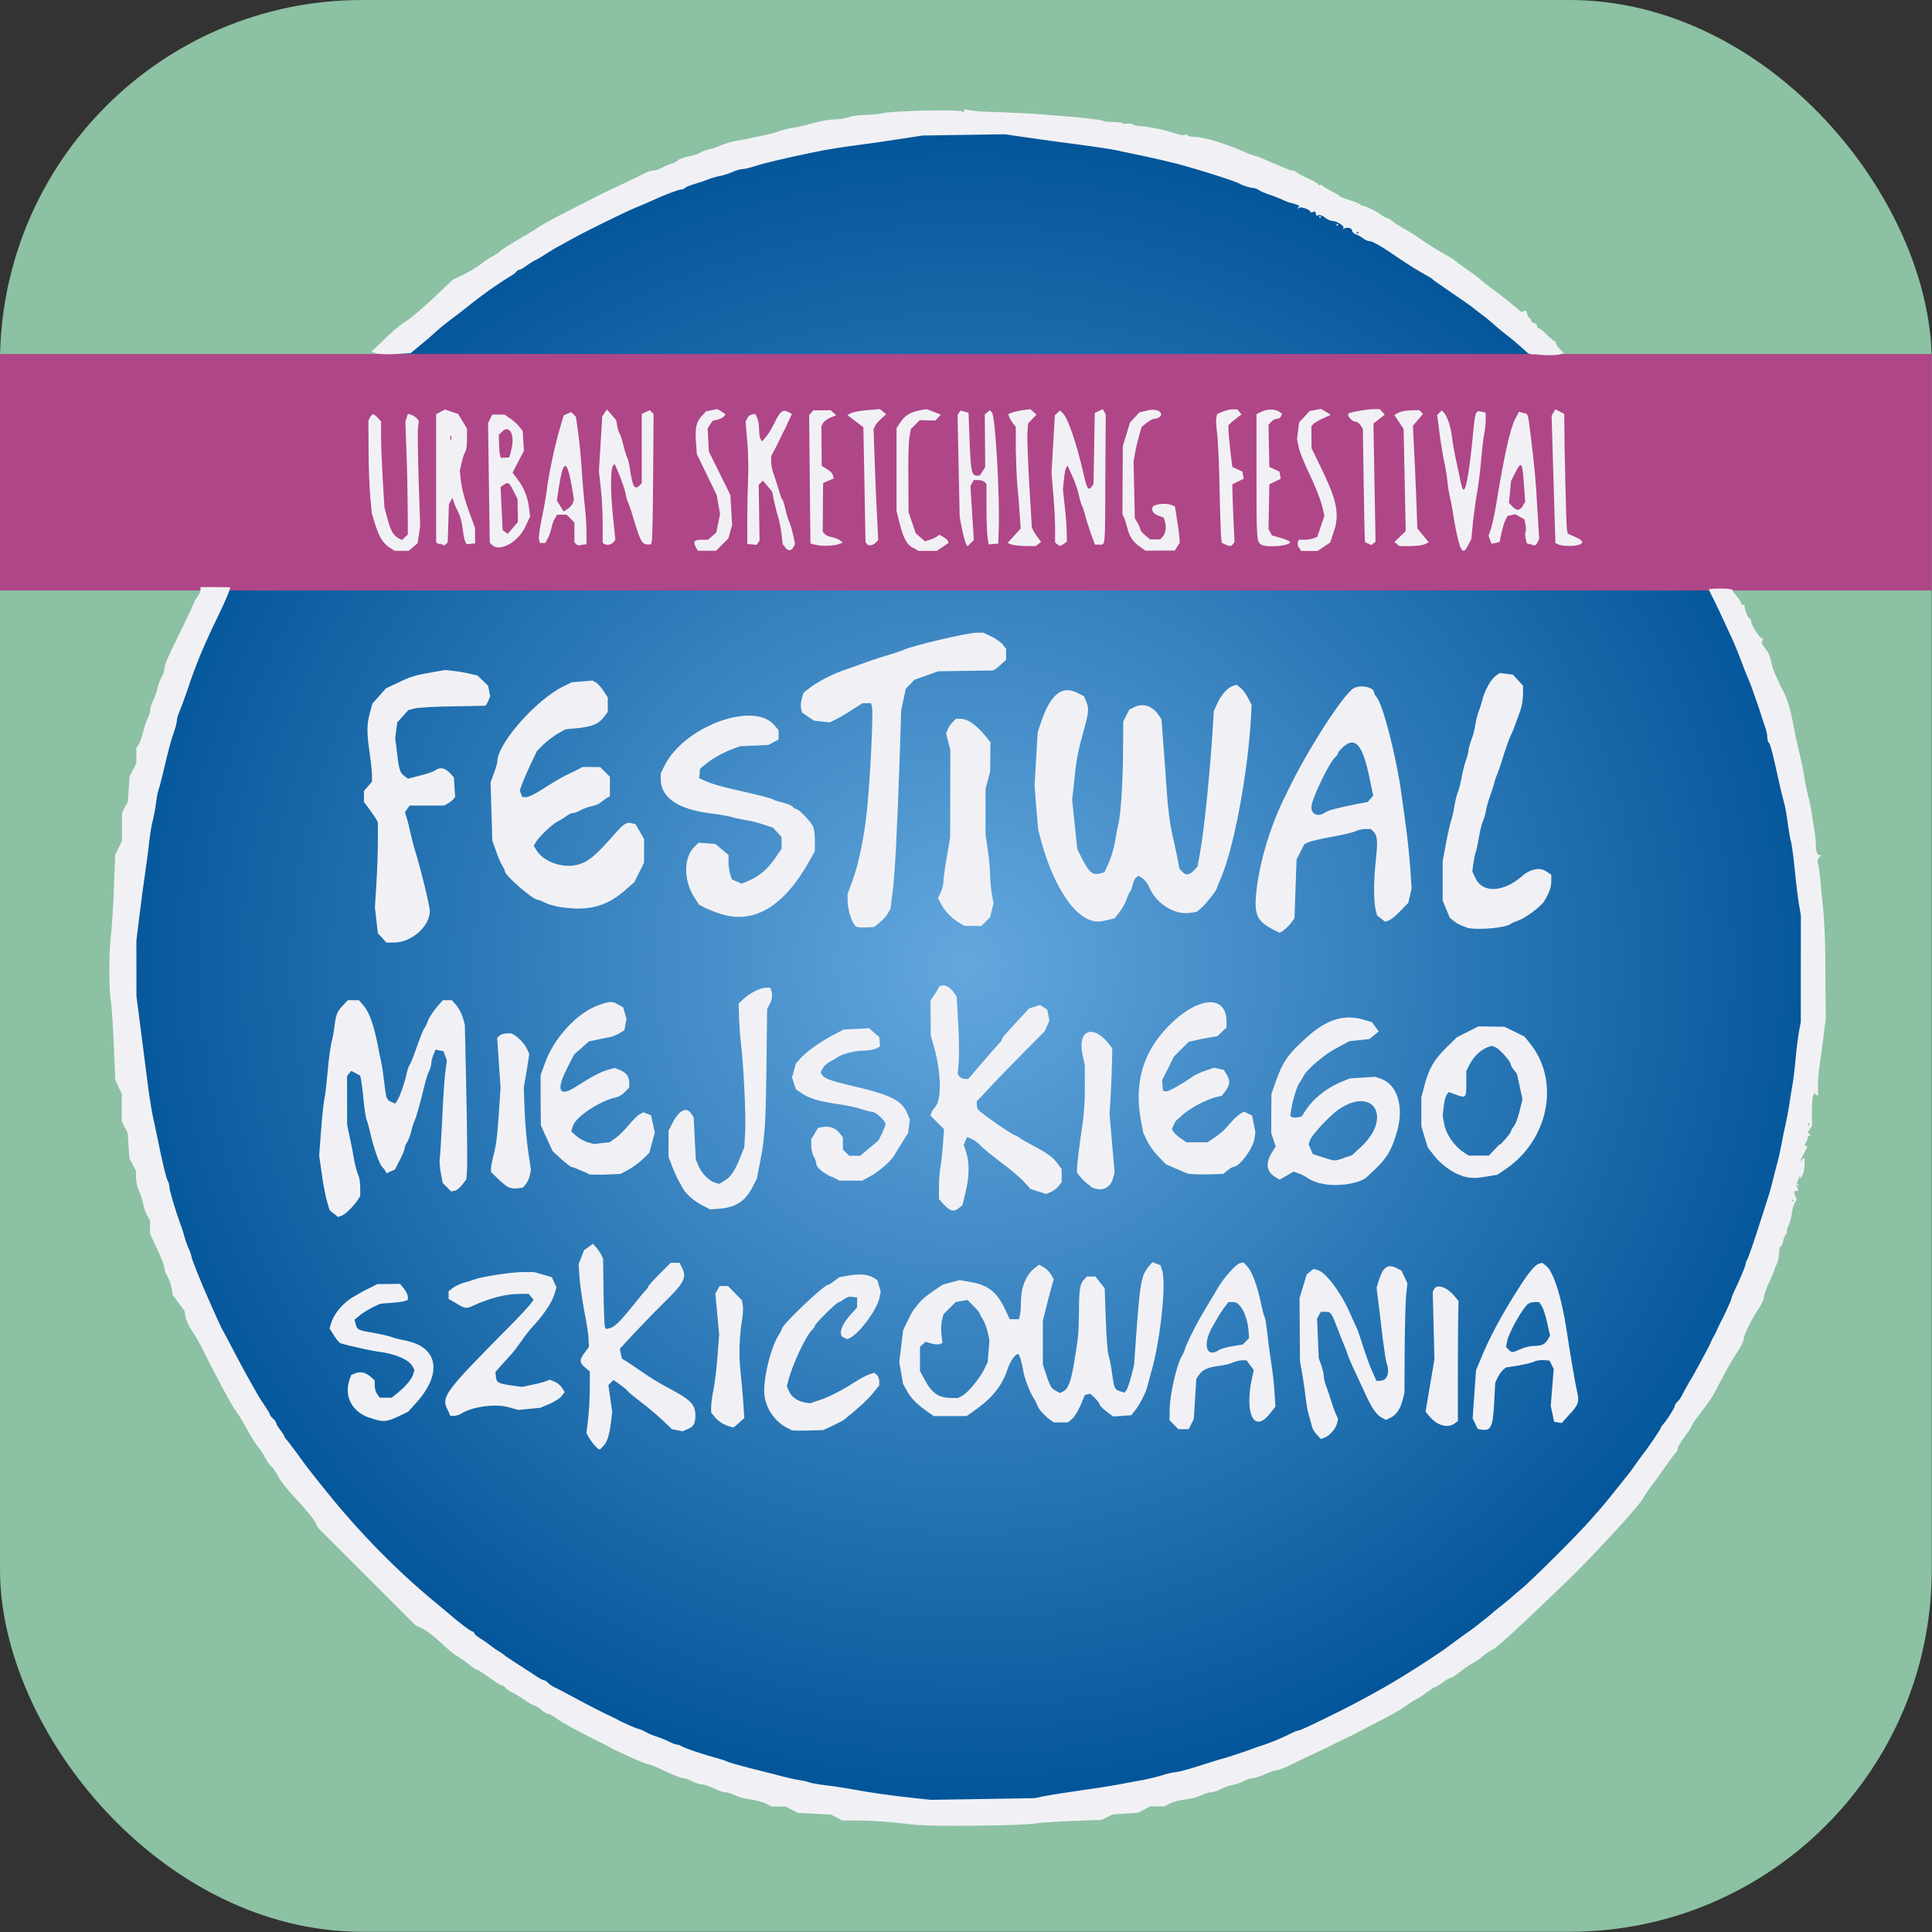 <?xml version="1.0" encoding="UTF-8" standalone="no"?>
<svg
   xmlns:dc="http://purl.org/dc/elements/1.1/"
   xmlns:cc="http://creativecommons.org/ns#"
   xmlns:rdf="http://www.w3.org/1999/02/22-rdf-syntax-ns#"
   xmlns:svg="http://www.w3.org/2000/svg"
   xmlns="http://www.w3.org/2000/svg"
   xmlns:xlink="http://www.w3.org/1999/xlink"
   xmlns:sodipodi="http://sodipodi.sourceforge.net/DTD/sodipodi-0.dtd"
   xmlns:inkscape="http://www.inkscape.org/namespaces/inkscape"
   width="9.152mm"
   height="9.152mm"
   version="1.1"
   viewBox="0 0 9.152 9.152"
   id="svg11"
   sodipodi:docname="fest_icon.svg"
   inkscape:version="1.0.2 (1.0.2+r75+1)">
  <rect x="0" y="0" width="9.152" height="9.152" fill="#333333" stroke="none"/>
  <sodipodi:namedview
     pagecolor="#ffffff"
     bordercolor="#666666"
     borderopacity="1"
     objecttolerance="10"
     gridtolerance="10"
     guidetolerance="10"
     inkscape:pageopacity="0"
     inkscape:pageshadow="2"
     inkscape:window-width="1920"
     inkscape:window-height="1031"
     id="namedview13"
     showgrid="false"
     inkscape:snap-page="false"
     inkscape:snap-object-midpoints="true"
     inkscape:pagecheckerboard="true"
     inkscape:zoom="7.3187724"
     inkscape:cx="45.358072"
     inkscape:cy="21.616976"
     inkscape:window-x="0"
     inkscape:window-y="0"
     inkscape:window-maximized="1"
     inkscape:current-layer="svg11" />
  <defs
     id="defs5">
    <linearGradient
       inkscape:collect="always"
       id="linearGradient1947">
      <stop
         style="stop-color:#63a7de;stop-opacity:1"
         offset="0"
         id="stop1943" />
      <stop
         style="stop-color:#025599;stop-opacity:1"
         offset="1"
         id="stop1945" />
    </linearGradient>
    <clipPath
       id="clipPath10007">
      <rect
         x=".004"
         y="-.002"
         width="9.152"
         height="9.152"
         ry="2.476"
         fill="none"
         stroke="#000"
         stroke-width=".074"
         id="rect2" />
    </clipPath>
    <clipPath
       id="clipPath10007-7">
      <rect
         x="0.004"
         y="-0.002"
         width="9.151"
         height="9.151"
         ry="2.476"
         fill="none"
         stroke="#000000"
         stroke-width="0.074"
         id="rect2-4" />
    </clipPath>
    <radialGradient
       inkscape:collect="always"
       xlink:href="#linearGradient1947"
       id="radialGradient1951"
       gradientUnits="userSpaceOnUse"
       gradientTransform="matrix(1.034,-0.008,0.008,0.999,-0.191,0.039)"
       cx="4.576"
       cy="4.576"
       fx="4.576"
       fy="4.576"
       r="3.97" />
  </defs>
  <rect
     style="fill:#8cc1a3;fill-opacity:1;stroke-width:0.865;stroke-linecap:round;stroke-linejoin:round"
     id="rect1911"
     width="9.151"
     height="9.151"
     x="0"
     y="0"
     ry="1.716" />
  <ellipse
     style="fill:url(#radialGradient1951);fill-opacity:1;stroke-width:0.908;stroke-linecap:round;stroke-linejoin:round"
     id="path1915"
     cx="4.583"
     cy="4.584"
     rx="3.97"
     ry="3.968" />
  <rect
     style="fill:#af4688;fill-opacity:1;stroke-width:0.775;stroke-linecap:round;stroke-linejoin:round"
     id="rect1917"
     width="9.156"
     height="1.12"
     x="-0.005"
     y="1.677" />
  <path
     style="fill:#f1f1f5;stroke-width:0.007"
     d="m 4.355,8.646 c -0.033,-0.003 -0.093,-0.01 -0.134,-0.014 -0.041,-0.004 -0.11,-0.008 -0.153,-0.008 l -0.078,-1.941e-4 -0.027,-0.014 -0.027,-0.014 -0.078,-0.004 -0.078,-0.004 -0.029,-0.015 -0.029,-0.015 H 3.688 3.654 L 3.627,8.543 C 3.612,8.536 3.579,8.527 3.554,8.524 3.529,8.521 3.496,8.512 3.481,8.504 3.466,8.497 3.446,8.49 3.435,8.49 3.425,8.49 3.4,8.481 3.38,8.471 3.359,8.461 3.335,8.453 3.325,8.453 c -0.009,0 -0.03,-0.007 -0.046,-0.015 -0.016,-0.008 -0.036,-0.015 -0.044,-0.015 -0.008,0 -0.046,-0.015 -0.084,-0.033 -0.038,-0.018 -0.075,-0.033 -0.082,-0.033 -0.012,0 -0.15,-0.062 -0.184,-0.082 -0.006,-0.004 -0.055,-0.028 -0.108,-0.055 -0.053,-0.027 -0.114,-0.06 -0.134,-0.075 -0.02,-0.015 -0.042,-0.027 -0.047,-0.027 -0.006,0 -0.02,-0.008 -0.032,-0.019 -0.012,-0.01 -0.026,-0.019 -0.031,-0.019 -0.005,0 -0.028,-0.013 -0.051,-0.029 -0.023,-0.016 -0.048,-0.031 -0.056,-0.034 -0.008,-0.003 -0.021,-0.011 -0.028,-0.019 -0.007,-0.008 -0.017,-0.015 -0.022,-0.015 -0.005,0 -0.032,-0.017 -0.059,-0.037 -0.028,-0.02 -0.054,-0.037 -0.058,-0.037 -0.004,0 -0.021,-0.011 -0.038,-0.025 -0.017,-0.014 -0.041,-0.03 -0.053,-0.037 -0.012,-0.006 -0.047,-0.035 -0.078,-0.064 -0.031,-0.029 -0.07,-0.06 -0.088,-0.068 L 1.969,7.7 1.738,7.469 1.507,7.238 l -0.014,-0.028 c -0.008,-0.015 -0.046,-0.062 -0.085,-0.103 -0.039,-0.041 -0.079,-0.091 -0.089,-0.111 -0.01,-0.02 -0.026,-0.043 -0.035,-0.051 -0.009,-0.008 -0.023,-0.028 -0.031,-0.045 -0.008,-0.016 -0.023,-0.038 -0.032,-0.048 -0.009,-0.01 -0.031,-0.045 -0.048,-0.077 -0.017,-0.032 -0.04,-0.07 -0.05,-0.083 C 1.103,6.668 1.023,6.52 0.965,6.401 0.948,6.367 0.923,6.323 0.909,6.304 0.895,6.284 0.882,6.255 0.879,6.239 l -0.005,-0.029 -0.028,-0.038 -0.028,-0.038 -0.005,-0.032 c -0.003,-0.017 -0.011,-0.042 -0.02,-0.056 -0.008,-0.013 -0.015,-0.032 -0.015,-0.042 -1.467e-5,-0.01 -0.015,-0.049 -0.034,-0.088 l -0.033,-0.071 v -0.031 -0.031 l -0.014,-0.026 c -0.008,-0.014 -0.016,-0.039 -0.019,-0.056 -0.003,-0.016 -0.012,-0.044 -0.02,-0.061 -0.008,-0.017 -0.014,-0.046 -0.014,-0.063 V 5.546 L 0.628,5.516 0.613,5.487 0.609,5.427 0.605,5.367 0.591,5.34 0.577,5.312 0.577,5.247 0.577,5.181 0.561,5.148 0.546,5.114 0.539,4.947 c -0.004,-0.092 -0.01,-0.186 -0.014,-0.208 -0.01,-0.053 -0.009,-0.238 4.5959e-4,-0.308 0.004,-0.031 0.011,-0.129 0.014,-0.218 l 0.006,-0.163 0.016,-0.033 0.016,-0.033 1.6383e-4,-0.067 1.6297e-4,-0.067 0.014,-0.026 0.014,-0.026 0.004,-0.06 0.004,-0.06 0.016,-0.031 0.016,-0.031 V 3.579 3.543 l 0.011,-0.016 c 0.006,-0.009 0.016,-0.035 0.021,-0.059 0.006,-0.024 0.016,-0.054 0.022,-0.066 0.007,-0.012 0.012,-0.03 0.012,-0.039 2.502e-5,-0.009 0.006,-0.03 0.014,-0.045 0.008,-0.015 0.017,-0.041 0.02,-0.057 0.003,-0.016 0.012,-0.039 0.019,-0.052 0.008,-0.012 0.014,-0.031 0.014,-0.04 3.018e-5,-0.02 0.013,-0.049 0.09,-0.206 0.028,-0.057 0.051,-0.107 0.051,-0.11 0,-0.003 0.007,-0.015 0.015,-0.025 0.008,-0.01 0.015,-0.025 0.015,-0.033 V 2.781 H 1.02 c 0.039,0 0.071,8.373e-4 0.071,0.002 -5.605e-4,0.009 -0.025,0.067 -0.053,0.125 -0.07,0.143 -0.111,0.242 -0.149,0.357 -0.013,0.039 -0.03,0.084 -0.037,0.101 -0.008,0.017 -0.014,0.037 -0.014,0.046 0,0.009 -0.006,0.033 -0.014,0.055 -0.014,0.04 -0.027,0.088 -0.052,0.196 -0.008,0.033 -0.017,0.068 -0.021,0.078 -0.004,0.01 -0.009,0.039 -0.012,0.063 -0.003,0.025 -0.01,0.061 -0.015,0.082 -0.006,0.02 -0.014,0.069 -0.018,0.108 -0.004,0.039 -0.013,0.104 -0.019,0.145 -0.006,0.041 -0.018,0.129 -0.026,0.196 l -0.015,0.122 1.9315e-4,0.131 1.9315e-4,0.131 0.022,0.171 c 0.012,0.094 0.027,0.21 0.033,0.257 0.006,0.047 0.016,0.109 0.022,0.138 0.006,0.029 0.017,0.077 0.023,0.108 0.021,0.105 0.04,0.186 0.048,0.2 0.004,0.008 0.008,0.021 0.008,0.029 0,0.016 0.029,0.114 0.052,0.176 0.008,0.02 0.016,0.047 0.019,0.059 0.003,0.012 0.011,0.036 0.019,0.054 0.008,0.017 0.014,0.035 0.014,0.039 0,0.011 0.044,0.121 0.085,0.213 0.006,0.012 0.02,0.046 0.033,0.074 0.013,0.029 0.026,0.057 0.03,0.063 0.004,0.006 0.027,0.051 0.053,0.1 0.043,0.082 0.055,0.104 0.102,0.187 0.023,0.041 0.033,0.055 0.052,0.083 0.009,0.013 0.017,0.027 0.017,0.03 0,0.004 0.007,0.013 0.015,0.02 0.008,0.007 0.015,0.017 0.015,0.021 0,0.004 0.008,0.018 0.019,0.032 0.01,0.013 0.019,0.027 0.019,0.03 0,0.003 0.005,0.011 0.011,0.017 0.006,0.006 0.029,0.037 0.052,0.068 0.049,0.068 0.047,0.065 0.135,0.175 0.16,0.199 0.339,0.381 0.523,0.532 0.017,0.014 0.039,0.033 0.049,0.041 0.061,0.053 0.115,0.093 0.123,0.093 0.004,0 0.007,0.003 0.007,0.007 0,0.004 0.011,0.014 0.024,0.022 0.013,0.008 0.038,0.025 0.054,0.038 0.016,0.012 0.035,0.025 0.041,0.028 0.006,0.003 0.016,0.01 0.022,0.015 0.006,0.006 0.038,0.027 0.071,0.048 0.033,0.021 0.071,0.046 0.086,0.056 0.015,0.01 0.03,0.017 0.034,0.017 0.004,0 0.012,0.005 0.018,0.012 0.005,0.006 0.02,0.016 0.033,0.022 0.013,0.006 0.053,0.027 0.09,0.047 0.068,0.037 0.146,0.077 0.176,0.09 0.009,0.004 0.022,0.011 0.028,0.014 0.017,0.011 0.095,0.045 0.102,0.045 0.003,0 0.018,0.006 0.032,0.014 0.014,0.008 0.038,0.018 0.053,0.022 0.015,0.005 0.04,0.015 0.056,0.023 0.016,0.008 0.033,0.015 0.039,0.015 0.005,0 0.016,0.003 0.023,0.008 0.016,0.01 0.113,0.042 0.163,0.055 0.021,0.006 0.042,0.012 0.047,0.015 0.01,0.006 0.084,0.027 0.171,0.048 0.031,0.007 0.074,0.019 0.097,0.025 0.023,0.006 0.058,0.014 0.078,0.017 0.02,0.003 0.042,0.008 0.049,0.011 0.006,0.003 0.042,0.01 0.078,0.014 0.037,0.004 0.093,0.013 0.126,0.019 0.08,0.015 0.206,0.033 0.298,0.042 l 0.074,0.008 0.246,-0.004 0.246,-0.004 0.037,-0.008 c 0.02,-0.004 0.072,-0.013 0.115,-0.019 0.106,-0.015 0.219,-0.032 0.268,-0.042 0.023,-0.004 0.066,-0.013 0.097,-0.018 0.031,-0.006 0.069,-0.016 0.086,-0.021 0.016,-0.006 0.045,-0.013 0.063,-0.015 0.031,-0.004 0.074,-0.017 0.164,-0.046 0.018,-0.006 0.05,-0.016 0.071,-0.021 0.02,-0.006 0.066,-0.021 0.1,-0.033 0.035,-0.013 0.075,-0.027 0.089,-0.031 0.027,-0.008 0.092,-0.036 0.129,-0.055 0.012,-0.006 0.025,-0.011 0.029,-0.011 0.008,0 0.06,-0.024 0.199,-0.093 0.075,-0.037 0.196,-0.103 0.257,-0.14 0.008,-0.005 0.027,-0.016 0.041,-0.025 0.058,-0.035 0.19,-0.121 0.212,-0.139 0.014,-0.011 0.062,-0.046 0.089,-0.065 0.015,-0.01 0.035,-0.025 0.045,-0.033 0.01,-0.008 0.027,-0.022 0.038,-0.03 0.011,-0.008 0.025,-0.02 0.032,-0.026 0.007,-0.006 0.029,-0.025 0.05,-0.041 0.02,-0.016 0.041,-0.033 0.045,-0.037 0.004,-0.004 0.029,-0.026 0.056,-0.048 0.051,-0.043 0.264,-0.255 0.32,-0.32 0.018,-0.021 0.039,-0.044 0.045,-0.051 0.011,-0.012 0.07,-0.084 0.106,-0.13 0.009,-0.011 0.023,-0.029 0.031,-0.039 0.008,-0.01 0.023,-0.03 0.033,-0.045 0.01,-0.015 0.026,-0.036 0.034,-0.047 0.025,-0.031 0.085,-0.12 0.085,-0.125 0,-0.003 0.005,-0.01 0.011,-0.017 0.017,-0.018 0.055,-0.078 0.055,-0.087 7.42e-5,-0.005 0.006,-0.013 0.012,-0.019 0.007,-0.006 0.017,-0.02 0.023,-0.033 0.006,-0.012 0.021,-0.039 0.033,-0.06 0.013,-0.02 0.036,-0.062 0.052,-0.092 0.016,-0.03 0.032,-0.06 0.036,-0.067 0.004,-0.007 0.011,-0.021 0.015,-0.031 0.004,-0.01 0.011,-0.024 0.015,-0.03 0.004,-0.006 0.011,-0.02 0.015,-0.03 0.004,-0.01 0.011,-0.024 0.014,-0.03 0.011,-0.018 0.053,-0.109 0.053,-0.115 0,-0.003 0.006,-0.02 0.014,-0.037 0.03,-0.063 0.053,-0.118 0.053,-0.126 0,-0.005 0.004,-0.017 0.01,-0.027 0.005,-0.01 0.027,-0.072 0.048,-0.138 0.021,-0.065 0.044,-0.136 0.05,-0.156 0.007,-0.02 0.015,-0.052 0.02,-0.071 0.004,-0.018 0.014,-0.057 0.022,-0.086 0.008,-0.029 0.017,-0.071 0.021,-0.093 0.004,-0.023 0.012,-0.063 0.018,-0.089 0.006,-0.027 0.015,-0.072 0.019,-0.1 0.004,-0.029 0.011,-0.071 0.015,-0.093 0.004,-0.023 0.011,-0.079 0.015,-0.127 0.004,-0.047 0.012,-0.104 0.016,-0.127 l 0.008,-0.041 1.862e-4,-0.253 1.93e-4,-0.253 -0.009,-0.052 c -0.005,-0.029 -0.014,-0.102 -0.02,-0.164 -0.006,-0.061 -0.014,-0.122 -0.018,-0.134 -0.004,-0.012 -0.01,-0.05 -0.015,-0.085 -0.004,-0.034 -0.012,-0.079 -0.018,-0.1 -0.006,-0.021 -0.016,-0.063 -0.023,-0.094 -0.027,-0.125 -0.041,-0.182 -0.049,-0.189 -0.004,-0.004 -0.007,-0.016 -0.007,-0.027 0,-0.011 -0.005,-0.035 -0.012,-0.052 -0.006,-0.018 -0.018,-0.053 -0.025,-0.077 C 8.315,3.305 8.291,3.235 8.282,3.216 8.278,3.208 8.27,3.188 8.264,3.172 8.247,3.126 8.222,3.063 8.207,3.03 8.2,3.014 8.181,2.974 8.166,2.941 8.151,2.908 8.129,2.862 8.117,2.838 8.105,2.815 8.095,2.794 8.095,2.792 c 0,-0.002 0.025,-0.004 0.056,-0.004 0.031,0 0.056,0.003 0.056,0.007 0,0.004 0.009,0.017 0.02,0.029 0.011,0.012 0.02,0.027 0.02,0.032 0,0.006 0.004,0.01 0.009,0.009 0.005,-0.001 0.009,6.519e-4 0.008,0.004 -0.003,0.01 0.017,0.061 0.024,0.061 0.004,0 0.007,0.006 0.007,0.014 0,0.017 0.044,0.084 0.052,0.079 0.003,-0.002 0.004,0.003 0.002,0.011 l -0.004,0.015 0.02,0.026 c 0.011,0.014 0.022,0.039 0.024,0.054 0.002,0.015 0.01,0.041 0.017,0.058 0.008,0.016 0.017,0.038 0.022,0.048 0.004,0.01 0.011,0.024 0.015,0.03 0.017,0.028 0.04,0.1 0.049,0.153 0.006,0.032 0.019,0.096 0.03,0.141 0.011,0.045 0.021,0.092 0.022,0.104 0.004,0.031 0.018,0.098 0.028,0.134 0.004,0.016 0.009,0.043 0.011,0.06 0.002,0.016 0.007,0.048 0.011,0.071 0.004,0.023 0.008,0.056 0.008,0.074 -9.66e-5,0.036 0.009,0.055 0.023,0.047 0.005,-0.003 0.003,0.002 -0.005,0.01 -0.007,0.008 -0.012,0.02 -0.01,0.025 0.006,0.016 0.011,0.058 0.016,0.115 0.002,0.029 0.005,0.062 0.007,0.074 0.009,0.068 0.015,0.207 0.014,0.368 L 8.649,4.824 8.636,4.925 c -0.007,0.055 -0.015,0.116 -0.018,0.134 -0.003,0.018 -0.006,0.056 -0.006,0.083 v 0.05 l -0.009,-0.007 -0.009,-0.007 -0.006,0.017 c -0.003,0.009 -0.005,0.044 -0.005,0.077 l 9.508e-4,0.06 -0.01,0.016 -0.01,0.016 0.008,0.008 0.008,0.008 h -0.009 c -0.005,0 -0.008,0.003 -0.007,0.006 8.623e-4,0.003 -0.003,0.013 -0.007,0.022 l -0.009,0.016 0.007,0.004 0.007,0.004 -0.018,0.035 -0.018,0.035 0.011,-0.009 0.011,-0.009 5.062e-4,0.032 c 2.828e-4,0.017 -0.004,0.04 -0.01,0.05 l -0.01,0.019 -6.847e-4,-0.011 c -3.794e-4,-0.006 -0.005,5.588e-4 -0.01,0.015 l -0.009,0.026 0.006,0.013 c 0.006,0.012 0.003,0.016 -0.011,0.014 -0.007,-0.001 -0.006,0.006 0.001,0.025 l 0.006,0.015 -0.008,0.015 c -0.009,0.017 -0.012,0.027 -0.016,0.06 -0.002,0.012 -0.008,0.035 -0.015,0.05 -0.007,0.015 -0.01,0.028 -0.007,0.028 0.003,0 2.526e-4,0.005 -0.005,0.012 -0.005,0.007 -0.011,0.021 -0.013,0.031 -0.001,0.011 -0.006,0.022 -0.01,0.024 -0.004,0.003 -0.007,0.007 -0.007,0.009 3.501e-4,0.003 2.905e-4,0.006 -1.338e-4,0.007 -4.241e-4,0.001 -0.002,0.014 -0.003,0.029 -0.001,0.015 -0.007,0.035 -0.012,0.045 -0.005,0.01 -0.01,0.021 -0.01,0.025 -2.682e-4,0.004 -0.011,0.03 -0.024,0.057 -0.013,0.027 -0.024,0.058 -0.024,0.068 0,0.01 -0.011,0.035 -0.025,0.056 -0.035,0.052 -0.072,0.127 -0.072,0.146 0,0.009 -0.011,0.032 -0.024,0.052 -0.026,0.038 -0.055,0.089 -0.089,0.154 -0.032,0.063 -0.047,0.086 -0.087,0.138 -0.025,0.032 -0.046,0.062 -0.046,0.066 0,0.004 -0.015,0.027 -0.033,0.051 -0.018,0.024 -0.033,0.05 -0.033,0.057 -1.121e-4,0.007 -0.003,0.015 -0.007,0.017 -0.004,0.002 -0.026,0.032 -0.05,0.066 -0.024,0.034 -0.046,0.065 -0.049,0.069 -0.031,0.04 -0.043,0.057 -0.062,0.089 C 7.755,7.144 7.546,7.372 7.417,7.496 7.202,7.703 7.094,7.803 7.071,7.814 c -0.014,0.007 -0.035,0.02 -0.046,0.031 -0.011,0.01 -0.032,0.025 -0.046,0.032 -0.014,0.007 -0.042,0.026 -0.062,0.042 -0.02,0.016 -0.04,0.029 -0.045,0.029 -0.005,1.112e-4 -0.022,0.01 -0.038,0.022 -0.016,0.012 -0.032,0.022 -0.036,0.022 -0.004,0 -0.021,0.011 -0.038,0.024 -0.017,0.013 -0.04,0.029 -0.052,0.034 -0.012,0.005 -0.033,0.019 -0.048,0.031 -0.015,0.012 -0.071,0.044 -0.124,0.071 -0.053,0.027 -0.102,0.052 -0.108,0.056 -0.006,0.004 -0.036,0.019 -0.067,0.033 -0.031,0.015 -0.061,0.03 -0.067,0.033 -0.006,0.004 -0.035,0.017 -0.063,0.03 -0.029,0.013 -0.078,0.037 -0.11,0.053 -0.032,0.016 -0.065,0.029 -0.074,0.029 -0.009,7.41e-5 -0.034,0.008 -0.054,0.018 -0.02,0.01 -0.046,0.018 -0.056,0.019 -0.01,1.268e-4 -0.03,0.006 -0.045,0.014 -0.014,0.008 -0.039,0.016 -0.055,0.019 -0.016,0.003 -0.041,0.012 -0.056,0.02 -0.015,0.008 -0.035,0.014 -0.044,0.014 -0.009,0 -0.03,0.006 -0.045,0.014 -0.015,0.008 -0.049,0.017 -0.076,0.02 -0.027,0.003 -0.06,0.012 -0.074,0.019 l -0.026,0.014 h -0.034 -0.034 l -0.028,0.015 -0.028,0.015 -0.061,0.004 -0.061,0.004 -0.026,0.013 -0.026,0.013 -0.138,0.005 c -0.076,0.003 -0.156,0.008 -0.179,0.012 -0.053,0.01 -0.47,0.015 -0.547,0.007 z M 8.497,5.687 c 0,-0.002 -0.002,-0.004 -0.004,-0.004 -0.002,0 -0.004,0.002 -0.004,0.004 0,0.002 0.002,0.004 0.004,0.004 0.002,0 0.004,-0.002 0.004,-0.004 z M 8.569,5.321 c -0.003,-0.003 -0.005,-4.965e-4 -0.005,0.005 0,0.005 0.002,0.008 0.005,0.005 0.003,-0.003 0.003,-0.007 0,-0.01 z M 2.817,6.847 c -0.01,-0.011 -0.023,-0.029 -0.029,-0.04 l -0.01,-0.019 0.008,-0.066 c 0.004,-0.036 0.008,-0.102 0.008,-0.146 l 2.25e-5,-0.079 -0.022,-0.019 c -0.028,-0.023 -0.028,-0.037 -0.002,-0.071 l 0.02,-0.027 -0.002,-0.033 C 2.789,6.328 2.779,6.268 2.768,6.212 2.758,6.157 2.747,6.084 2.745,6.05 l -0.004,-0.062 0.013,-0.033 0.013,-0.033 0.021,-0.015 0.021,-0.015 0.015,0.017 c 0.008,0.009 0.019,0.025 0.024,0.035 l 0.009,0.018 0.002,0.158 c 0.001,0.087 0.004,0.162 0.007,0.167 l 0.005,0.009 0.02,-0.005 c 0.022,-0.006 0.051,-0.035 0.124,-0.127 0.016,-0.02 0.035,-0.043 0.043,-0.051 0.007,-0.007 0.013,-0.016 0.013,-0.019 0,-0.003 0.024,-0.03 0.053,-0.059 l 0.053,-0.053 h 0.021 0.021 l 0.011,0.022 c 0.024,0.046 0.012,0.072 -0.076,0.158 -0.06,0.059 -0.159,0.162 -0.201,0.209 l -0.017,0.019 0.005,0.023 0.005,0.023 0.023,0.014 c 0.013,0.008 0.047,0.031 0.077,0.052 0.03,0.021 0.079,0.051 0.111,0.068 0.116,0.061 0.137,0.082 0.137,0.136 1.423e-4,0.037 -0.009,0.053 -0.037,0.064 L 3.234,6.78 3.209,6.775 3.183,6.77 3.141,6.73 C 3.118,6.708 3.072,6.669 3.038,6.643 c -0.034,-0.026 -0.063,-0.05 -0.066,-0.055 -0.003,-0.005 -0.019,-0.018 -0.036,-0.03 l -0.03,-0.021 -0.012,0.012 -0.012,0.012 0.009,0.063 0.009,0.063 -0.005,0.044 c -0.008,0.066 -0.017,0.097 -0.036,0.118 -0.021,0.023 -0.019,0.023 -0.042,-0.002 z m 3.422,-0.05 c -0.01,-0.01 -0.021,-0.027 -0.024,-0.039 -0.003,-0.012 -0.009,-0.036 -0.015,-0.055 -0.006,-0.018 -0.012,-0.055 -0.015,-0.082 -0.003,-0.027 -0.01,-0.077 -0.016,-0.112 L 6.158,6.447 6.157,6.298 6.156,6.149 l 0.017,-0.056 0.017,-0.056 0.016,-0.013 0.016,-0.013 0.019,0.005 c 0.037,0.009 0.107,0.1 0.15,0.196 0.012,0.027 0.027,0.06 0.033,0.072 0.006,0.012 0.021,0.056 0.034,0.097 0.013,0.041 0.032,0.094 0.043,0.117 l 0.019,0.043 h 0.016 c 0.035,0 0.049,-0.037 0.032,-0.086 -0.004,-0.012 -0.012,-0.067 -0.019,-0.122 -0.006,-0.055 -0.015,-0.13 -0.02,-0.167 l -0.008,-0.066 0.012,-0.039 c 0.019,-0.06 0.043,-0.075 0.083,-0.054 l 0.023,0.012 0.014,0.03 0.014,0.03 -0.006,0.054 c -0.003,0.03 -0.006,0.146 -0.007,0.259 l -0.001,0.205 -0.009,0.036 c -0.011,0.043 -0.032,0.072 -0.059,0.084 l -0.02,0.009 -0.019,-0.01 c -0.023,-0.012 -0.043,-0.039 -0.069,-0.093 -0.058,-0.123 -0.086,-0.184 -0.091,-0.201 -0.003,-0.01 -0.011,-0.032 -0.018,-0.048 -0.007,-0.016 -0.022,-0.055 -0.034,-0.086 -0.027,-0.07 -0.03,-0.074 -0.056,-0.074 h -0.021 l -0.009,0.016 -0.009,0.016 0.004,0.094 0.004,0.094 0.012,0.033 c 0.006,0.018 0.012,0.041 0.012,0.052 1.794e-4,0.011 0.005,0.033 0.012,0.049 0.006,0.016 0.016,0.046 0.022,0.066 0.006,0.02 0.016,0.048 0.022,0.062 l 0.012,0.026 -0.005,0.02 c -0.006,0.025 -0.035,0.059 -0.059,0.068 l -0.018,0.007 z M 3.748,6.773 C 3.671,6.743 3.617,6.662 3.62,6.582 c 0.003,-0.086 0.036,-0.208 0.07,-0.26 0.007,-0.011 0.013,-0.022 0.013,-0.026 0,-0.019 0.2,-0.21 0.22,-0.21 0.003,0 0.016,-0.008 0.029,-0.018 l 0.024,-0.018 0.046,-0.008 c 0.049,-0.009 0.092,-0.005 0.118,0.012 l 0.016,0.01 0.008,0.027 0.008,0.027 -0.007,0.034 c -0.012,0.053 -0.092,0.162 -0.137,0.185 l -0.014,0.007 -0.017,-0.008 C 3.968,6.324 3.986,6.273 4.036,6.22 l 0.024,-0.026 6.73e-5,-0.024 6.72e-5,-0.024 -0.009,-5.7e-4 c -0.005,-3.13e-4 -0.015,-0.002 -0.022,-0.003 -0.007,-0.001 -0.021,0.004 -0.031,0.012 -0.01,0.008 -0.021,0.014 -0.025,0.014 -0.009,0 -0.113,0.102 -0.113,0.112 0,0.004 -0.006,0.013 -0.014,0.02 -0.029,0.028 -0.093,0.164 -0.112,0.24 l -0.007,0.026 0.01,0.023 c 0.011,0.027 0.04,0.048 0.075,0.054 l 0.025,0.004 0.039,-0.013 c 0.048,-0.015 0.114,-0.049 0.171,-0.086 0.023,-0.015 0.054,-0.032 0.068,-0.037 l 0.026,-0.009 0.012,0.01 c 0.006,0.005 0.012,0.019 0.012,0.03 v 0.02 l -0.03,0.037 c -0.024,0.03 -0.076,0.078 -0.138,0.127 -0.004,0.003 -0.028,0.015 -0.052,0.027 l -0.045,0.021 -0.071,0.002 c -0.039,0.001 -0.076,4.656e-4 -0.082,-0.002 z m 3.269,-0.001 -0.017,-0.003 -0.012,-0.025 -0.012,-0.025 0.008,-0.114 0.008,-0.114 0.02,-0.048 c 0.044,-0.108 0.1,-0.212 0.181,-0.339 0.048,-0.076 0.079,-0.113 0.098,-0.118 l 0.015,-0.004 0.019,0.015 c 0.034,0.027 0.073,0.151 0.096,0.304 0.017,0.113 0.041,0.254 0.05,0.292 0.011,0.048 0.006,0.062 -0.037,0.108 l -0.036,0.04 -0.018,-0.003 -0.018,-0.003 -0.008,-0.038 -0.008,-0.038 0.007,-0.087 0.007,-0.087 -0.01,-0.02 -0.01,-0.02 -0.028,-0.002 c -0.015,-0.001 -0.035,0.002 -0.045,0.007 -0.009,0.005 -0.043,0.013 -0.076,0.019 l -0.058,0.009 -0.014,0.012 c -0.007,0.007 -0.019,0.023 -0.025,0.036 l -0.011,0.024 -0.005,0.093 C 7.072,6.76 7.063,6.78 7.017,6.772 Z m 0.186,-0.381 c 0.018,-0.008 0.044,-0.015 0.059,-0.015 0.04,-4.122e-4 0.056,-0.007 0.069,-0.029 l 0.012,-0.02 -0.014,-0.061 c -0.007,-0.034 -0.019,-0.069 -0.026,-0.08 L 7.291,6.168 H 7.27 c -0.011,0 -0.026,0.004 -0.032,0.009 C 7.211,6.199 7.146,6.315 7.139,6.355 l -0.005,0.026 0.012,0.012 c 0.016,0.016 0.018,0.015 0.057,-0.002 z M 5.561,6.749 5.54,6.727 5.541,6.673 c 0.001,-0.069 0.034,-0.212 0.057,-0.248 0.005,-0.008 0.012,-0.024 0.015,-0.034 0.006,-0.022 0.041,-0.093 0.069,-0.143 0.018,-0.031 0.031,-0.054 0.092,-0.155 0.028,-0.046 0.081,-0.104 0.099,-0.109 l 0.018,-0.004 0.019,0.021 c 0.022,0.025 0.045,0.088 0.063,0.171 0.007,0.033 0.015,0.064 0.018,0.068 0.003,0.004 0.008,0.041 0.013,0.081 0.004,0.04 0.013,0.102 0.018,0.137 0.006,0.035 0.013,0.095 0.015,0.134 l 0.005,0.071 -0.028,0.035 c -0.072,0.092 -0.119,0.001 -0.084,-0.166 l 0.009,-0.042 -0.017,-0.023 -0.017,-0.023 h -0.022 c -0.012,0 -0.031,0.005 -0.042,0.01 -0.011,0.006 -0.04,0.013 -0.065,0.016 -0.053,0.006 -0.081,0.019 -0.097,0.044 l -0.012,0.018 -0.006,0.095 -0.006,0.095 -0.012,0.024 -0.012,0.024 H 5.606 5.582 Z M 5.775,6.395 c 0.009,-0.006 0.038,-0.014 0.064,-0.018 l 0.048,-0.008 0.015,-0.015 0.015,-0.015 -0.002,-0.028 c -0.005,-0.077 -0.038,-0.143 -0.072,-0.143 h -0.024 l -0.018,0.024 c -0.01,0.013 -0.024,0.034 -0.031,0.047 -0.007,0.012 -0.016,0.027 -0.019,0.033 -0.057,0.089 -0.041,0.166 0.024,0.123 z M 3.439,6.751 C 3.423,6.745 3.4,6.73 3.389,6.716 l -0.02,-0.024 -2e-4,-0.027 c -1.103e-4,-0.015 0.005,-0.052 0.011,-0.082 0.006,-0.03 0.015,-0.101 0.019,-0.158 l 0.008,-0.103 -0.009,-0.097 -0.009,-0.097 0.01,-0.018 0.01,-0.018 h 0.02 0.02 l 0.033,0.034 0.033,0.034 0.004,0.024 c 0.002,0.013 8.623e-4,0.042 -0.003,0.065 -0.013,0.069 -0.017,0.174 -0.008,0.247 0.004,0.038 0.01,0.103 0.013,0.145 l 0.005,0.076 -0.025,0.023 c -0.014,0.013 -0.027,0.023 -0.029,0.022 -0.002,-2.889e-4 -0.017,-0.005 -0.034,-0.011 z m 3.372,-0.008 c -0.012,-0.006 -0.03,-0.022 -0.04,-0.034 l -0.018,-0.022 0.009,-0.053 c 0.005,-0.029 0.014,-0.085 0.021,-0.124 l 0.012,-0.071 -0.004,-0.16 -0.004,-0.16 0.007,-0.013 c 0.014,-0.025 0.061,-0.009 0.096,0.034 l 0.019,0.023 -0.001,0.049 c -8.303e-4,0.027 -0.002,0.155 -0.002,0.284 l -7.5e-5,0.236 -0.017,0.012 c -0.021,0.015 -0.048,0.014 -0.077,-6.465e-4 z M 4.972,6.724 c -0.029,-0.023 -0.054,-0.051 -0.059,-0.069 -0.003,-0.008 -0.01,-0.023 -0.017,-0.033 -0.018,-0.027 -0.044,-0.095 -0.049,-0.13 -0.007,-0.041 -0.018,-0.078 -0.025,-0.078 -0.013,0 -0.038,0.037 -0.05,0.074 -0.024,0.075 -0.073,0.136 -0.156,0.194 l -0.037,0.026 h -0.078 -0.078 l -0.027,-0.019 c -0.052,-0.037 -0.079,-0.063 -0.098,-0.098 l -0.02,-0.035 -0.009,-0.052 -0.009,-0.052 0.009,-0.075 0.009,-0.075 0.02,-0.042 c 0.011,-0.023 0.024,-0.047 0.029,-0.054 0.005,-0.006 0.018,-0.022 0.028,-0.035 0.01,-0.013 0.039,-0.037 0.064,-0.054 l 0.046,-0.031 0.04,-0.011 0.04,-0.011 0.042,0.007 c 0.095,0.015 0.136,0.048 0.178,0.139 l 0.018,0.039 h 0.022 0.022 l 0.004,-0.017 c 0.003,-0.009 0.005,-0.037 0.005,-0.061 2.363e-4,-0.074 0.024,-0.133 0.069,-0.167 l 0.017,-0.013 0.022,0.012 c 0.012,0.007 0.028,0.022 0.035,0.035 l 0.013,0.022 -0.008,0.026 c -0.004,0.014 -0.016,0.058 -0.026,0.099 l -0.018,0.073 v 0.103 0.103 l 0.012,0.036 c 0.021,0.066 0.028,0.077 0.049,0.088 l 0.021,0.011 0.015,-0.008 c 0.023,-0.012 0.035,-0.044 0.049,-0.124 0.022,-0.127 0.024,-0.153 0.025,-0.25 7.312e-4,-0.109 0.004,-0.134 0.024,-0.155 l 0.014,-0.015 h 0.02 l 0.02,9e-7 0.022,0.028 0.022,0.028 0.005,0.145 c 0.003,0.08 0.008,0.156 0.013,0.17 0.004,0.013 0.012,0.05 0.016,0.082 0.011,0.079 0.013,0.081 0.037,0.09 l 0.022,0.007 0.009,-0.01 c 0.005,-0.006 0.015,-0.035 0.023,-0.065 l 0.014,-0.054 0.011,-0.153 c 0.017,-0.237 0.024,-0.274 0.058,-0.315 l 0.018,-0.021 0.019,0.007 0.019,0.007 0.008,0.024 c 0.021,0.06 -0.009,0.338 -0.051,0.48 -0.007,0.025 -0.015,0.055 -0.018,0.067 -0.006,0.029 -0.034,0.085 -0.058,0.116 l -0.019,0.024 -0.043,0.003 -0.043,0.003 -0.032,-0.024 c -0.017,-0.013 -0.032,-0.028 -0.032,-0.033 0,-0.005 -0.01,-0.018 -0.022,-0.03 l -0.022,-0.021 -0.013,0.003 -0.013,0.003 -0.02,0.048 c -0.011,0.026 -0.029,0.056 -0.04,0.065 l -0.02,0.017 H 5.025 4.993 Z M 4.559,6.611 c 0.027,-0.014 0.082,-0.081 0.104,-0.126 l 0.016,-0.033 0.004,-0.052 0.004,-0.052 -0.009,-0.04 c -0.005,-0.022 -0.016,-0.049 -0.023,-0.06 -0.008,-0.011 -0.014,-0.023 -0.014,-0.026 0,-0.003 -0.013,-0.019 -0.029,-0.035 l -0.029,-0.029 -0.028,0.005 -0.028,0.005 -0.029,0.029 -0.029,0.029 -0.007,0.029 c -0.004,0.016 -0.005,0.047 -0.002,0.068 l 0.004,0.039 -0.013,0.005 c -0.007,0.003 -0.025,0.001 -0.04,-0.003 l -0.027,-0.008 -0.013,0.012 -0.013,0.012 v 0.057 0.057 l 0.019,0.036 c 0.035,0.067 0.067,0.091 0.124,0.092 l 0.036,5.871e-4 0.022,-0.011 z M 1.749,6.716 C 1.666,6.686 1.629,6.614 1.656,6.535 l 0.008,-0.022 0.02,-0.008 c 0.025,-0.009 0.047,-0.004 0.072,0.017 l 0.019,0.017 v 0.024 c 0,0.013 0.005,0.032 0.012,0.041 l 0.012,0.017 h 0.028 0.028 l 0.03,-0.024 c 0.039,-0.032 0.067,-0.065 0.073,-0.089 l 0.005,-0.019 -0.009,-0.017 C 1.936,6.44 1.871,6.412 1.786,6.402 1.751,6.397 1.635,6.371 1.613,6.363 c -0.006,-0.002 -0.02,-0.019 -0.031,-0.037 l -0.021,-0.033 0.006,-0.02 c 0.014,-0.05 0.058,-0.102 0.109,-0.131 0.012,-0.007 0.027,-0.015 0.033,-0.019 0.006,-0.004 0.026,-0.014 0.045,-0.023 l 0.033,-0.017 0.054,-6.778e-4 0.054,-6.777e-4 0.018,0.022 c 0.01,0.012 0.018,0.03 0.019,0.038 l 2.673e-4,0.016 -0.013,0.005 c -0.007,0.003 -0.036,0.007 -0.065,0.009 l -0.052,0.004 -0.033,0.015 c -0.018,0.009 -0.046,0.026 -0.062,0.038 l -0.028,0.023 0.005,0.019 c 0.007,0.028 0.012,0.031 0.079,0.042 0.034,0.006 0.076,0.015 0.092,0.021 0.016,0.006 0.042,0.012 0.056,0.015 0.164,0.027 0.189,0.155 0.059,0.298 l -0.037,0.041 -0.048,0.023 c -0.056,0.026 -0.073,0.027 -0.134,0.005 z M 2.122,6.682 C 2.088,6.617 2.101,6.599 2.412,6.285 c 0.045,-0.045 0.089,-0.093 0.099,-0.105 l 0.017,-0.023 -0.012,-0.014 -0.012,-0.014 -0.045,3.242e-4 c -0.063,4.51e-4 -0.14,0.02 -0.218,0.056 -0.032,0.015 -0.039,0.014 -0.079,-0.011 L 2.125,6.153 V 6.135 6.117 L 2.145,6.101 C 2.156,6.093 2.178,6.082 2.195,6.077 2.212,6.073 2.234,6.066 2.244,6.062 2.279,6.048 2.42,6.026 2.475,6.026 l 0.055,-1.13e-4 0.042,0.012 0.042,0.012 0.011,0.024 0.011,0.024 -0.009,0.031 c -0.011,0.038 -0.05,0.097 -0.096,0.147 -0.019,0.02 -0.047,0.055 -0.062,0.078 -0.016,0.023 -0.035,0.048 -0.043,0.057 -0.008,0.009 -0.029,0.032 -0.047,0.052 l -0.032,0.036 0.002,0.023 c 0.003,0.027 0.01,0.032 0.074,0.041 l 0.05,0.007 0.047,-0.01 c 0.026,-0.005 0.056,-0.013 0.066,-0.017 l 0.019,-0.007 0.022,0.009 c 0.012,0.005 0.028,0.018 0.035,0.029 l 0.013,0.02 -0.015,0.02 c -0.008,0.011 -0.035,0.027 -0.058,0.037 l -0.043,0.018 -0.052,0.005 -0.052,0.005 -0.042,-0.012 c -0.064,-0.019 -0.176,-0.004 -0.227,0.029 -0.009,0.006 -0.025,0.011 -0.036,0.011 H 2.133 L 2.122,6.681 Z M 1.581,5.749 1.561,5.732 1.548,5.687 c -0.007,-0.025 -0.018,-0.083 -0.024,-0.129 l -0.012,-0.084 0.009,-0.12 c 0.005,-0.066 0.012,-0.134 0.016,-0.15 0.004,-0.016 0.01,-0.073 0.015,-0.127 0.004,-0.053 0.013,-0.115 0.018,-0.138 0.006,-0.023 0.013,-0.059 0.015,-0.082 0.007,-0.053 0.012,-0.065 0.04,-0.095 l 0.023,-0.024 h 0.026 0.026 l 0.022,0.025 c 0.026,0.03 0.048,0.09 0.065,0.176 0.007,0.035 0.015,0.077 0.019,0.093 0.004,0.016 0.01,0.059 0.014,0.094 0.009,0.079 0.011,0.084 0.034,0.094 l 0.018,0.008 0.011,-0.017 c 0.012,-0.018 0.036,-0.088 0.045,-0.132 0.003,-0.014 0.009,-0.03 0.012,-0.034 0.004,-0.005 0.013,-0.026 0.021,-0.048 0.033,-0.093 0.043,-0.118 0.05,-0.127 0.004,-0.005 0.01,-0.018 0.014,-0.028 0.006,-0.021 0.028,-0.053 0.055,-0.084 l 0.018,-0.02 h 0.021 0.021 l 0.021,0.023 c 0.011,0.013 0.025,0.039 0.031,0.058 l 0.01,0.035 0.007,0.328 c 0.004,0.18 0.005,0.345 0.003,0.366 l -0.003,0.039 -0.02,0.026 c -0.011,0.014 -0.027,0.027 -0.036,0.028 l -0.016,0.003 -0.02,-0.02 -0.02,-0.02 -0.009,-0.049 c -0.005,-0.027 -0.007,-0.057 -0.005,-0.066 0.002,-0.009 0.007,-0.095 0.012,-0.191 0.004,-0.096 0.011,-0.197 0.015,-0.224 l 0.007,-0.05 -0.008,-0.022 -0.008,-0.022 -0.019,-0.004 -0.019,-0.004 -0.01,0.025 c -0.006,0.014 -0.01,0.032 -0.01,0.04 0,0.009 -0.005,0.025 -0.01,0.036 -0.006,0.011 -0.016,0.042 -0.022,0.068 -0.022,0.092 -0.04,0.153 -0.047,0.168 -0.004,0.008 -0.012,0.031 -0.016,0.051 -0.005,0.02 -0.014,0.043 -0.02,0.052 -0.006,0.008 -0.011,0.02 -0.011,0.027 8e-7,0.006 -0.01,0.032 -0.023,0.056 l -0.023,0.045 -0.02,0.009 -0.02,0.009 -0.006,-0.011 c -0.003,-0.006 -0.01,-0.015 -0.016,-0.021 -0.012,-0.012 -0.04,-0.092 -0.054,-0.155 -0.006,-0.027 -0.014,-0.056 -0.018,-0.065 -0.004,-0.009 -0.011,-0.053 -0.015,-0.097 -0.004,-0.044 -0.01,-0.088 -0.012,-0.097 l -0.004,-0.017 -0.021,-0.011 -0.021,-0.011 -0.01,0.012 -0.01,0.012 2.087e-4,0.116 2.096e-4,0.116 0.012,0.056 c 0.007,0.031 0.016,0.079 0.021,0.108 0.005,0.029 0.014,0.061 0.019,0.072 0.006,0.011 0.01,0.038 0.01,0.06 V 5.666 L 1.69,5.691 C 1.664,5.726 1.633,5.755 1.615,5.76 L 1.601,5.765 1.581,5.748 Z M 4.473,5.708 4.448,5.68 4.448,5.624 c -2.25e-5,-0.031 0.003,-0.075 0.007,-0.097 0.004,-0.022 0.009,-0.071 0.012,-0.109 l 0.005,-0.069 -0.032,-0.032 -0.032,-0.032 0.003,-0.011 c 0.001,-0.006 0.01,-0.02 0.019,-0.03 0.031,-0.034 0.029,-0.162 -0.005,-0.283 l -0.016,-0.056 -5.648e-4,-0.083 -5.648e-4,-0.083 0.015,-0.021 c 0.008,-0.012 0.017,-0.026 0.02,-0.033 0.011,-0.029 0.051,-0.02 0.076,0.017 l 0.013,0.02 0.007,0.122 c 0.004,0.067 0.005,0.149 0.003,0.183 l -0.005,0.062 0.009,0.011 c 0.005,0.006 0.016,0.011 0.025,0.011 l 0.016,-3.7e-5 0.065,-0.076 c 0.036,-0.042 0.072,-0.083 0.08,-0.091 0.008,-0.008 0.015,-0.018 0.015,-0.021 0,-0.007 0.006,-0.014 0.078,-0.092 l 0.05,-0.054 0.026,-0.008 0.026,-0.008 0.017,0.011 0.017,0.011 0.005,0.026 0.005,0.026 -0.011,0.025 -0.011,0.025 -0.096,0.097 C 4.8,5.035 4.727,5.11 4.692,5.148 l -0.065,0.069 1.139e-4,0.016 c 5.95e-5,0.009 0.003,0.019 0.006,0.023 0.013,0.017 0.165,0.123 0.178,0.123 0.003,0 0.011,0.005 0.017,0.01 0.006,0.006 0.034,0.021 0.06,0.035 0.069,0.036 0.098,0.056 0.121,0.087 l 0.02,0.027 v 0.031 0.031 l -0.015,0.019 c -0.008,0.01 -0.025,0.023 -0.037,0.028 l -0.022,0.009 -0.037,-0.012 -0.037,-0.012 -0.026,-0.029 C 4.84,5.586 4.806,5.556 4.778,5.534 4.694,5.47 4.653,5.437 4.638,5.42 c -0.008,-0.009 -0.024,-0.02 -0.036,-0.025 l -0.021,-0.009 -0.008,0.018 -0.008,0.018 0.012,0.037 c 0.016,0.05 0.015,0.113 -0.003,0.188 l -0.015,0.062 -0.016,0.013 c -0.024,0.02 -0.042,0.016 -0.07,-0.015 z m -1.146,0.002 c -0.042,-0.022 -0.079,-0.055 -0.094,-0.084 -0.006,-0.011 -0.013,-0.024 -0.017,-0.03 -0.004,-0.006 -0.017,-0.034 -0.029,-0.063 L 3.167,5.48 V 5.418 5.356 l 0.017,-0.033 c 0.032,-0.064 0.068,-0.083 0.091,-0.047 l 0.011,0.017 0.005,0.1 0.005,0.1 0.014,0.032 c 0.016,0.036 0.05,0.07 0.079,0.078 l 0.019,0.005 0.024,-0.015 C 3.461,5.577 3.484,5.542 3.508,5.479 l 0.018,-0.045 0.004,-0.074 c 0.004,-0.075 -0.007,-0.307 -0.02,-0.417 -0.004,-0.033 -0.008,-0.089 -0.009,-0.124 l -0.002,-0.065 0.022,-0.021 c 0.029,-0.028 0.081,-0.054 0.107,-0.054 h 0.021 l 0.004,0.012 c 0.008,0.02 0.005,0.043 -0.007,0.066 l -0.012,0.022 -0.003,0.238 c -0.003,0.304 -0.008,0.375 -0.029,0.48 L 3.585,5.584 3.566,5.621 C 3.53,5.691 3.487,5.719 3.406,5.726 l -0.042,0.003 z m -0.917,-0.085 c -0.009,-0.004 -0.031,-0.022 -0.05,-0.04 l -0.034,-0.033 1.776e-4,-0.017 c 9.74e-5,-0.01 0.004,-0.031 0.008,-0.047 0.017,-0.066 0.021,-0.097 0.029,-0.214 l 0.008,-0.121 -0.008,-0.118 -0.008,-0.118 0.01,-0.01 c 0.01,-0.009 0.027,-0.013 0.053,-0.012 0.019,0.001 0.064,0.043 0.077,0.072 l 0.012,0.025 -0.004,0.028 c -0.002,0.015 -0.008,0.051 -0.013,0.08 l -0.009,0.052 0.004,0.108 c 0.002,0.059 0.01,0.147 0.017,0.195 l 0.013,0.087 -0.005,0.025 c -0.003,0.014 -0.011,0.032 -0.019,0.042 l -0.014,0.017 -0.025,0.003 c -0.013,0.002 -0.032,1.406e-4 -0.04,-0.004 z m 2.755,-0.007 c -0.012,-0.008 -0.032,-0.025 -0.043,-0.038 l -0.02,-0.024 -6.9e-6,-0.02 c -7.5e-6,-0.022 0.011,-0.111 0.027,-0.218 0.006,-0.039 0.011,-0.116 0.01,-0.171 l -1.3e-4,-0.1 -0.011,-0.052 c -0.024,-0.112 0.046,-0.145 0.12,-0.056 l 0.021,0.026 -8.08e-4,0.053 c -4.441e-4,0.029 -0.003,0.099 -0.006,0.157 l -0.006,0.104 0.012,0.138 0.012,0.138 -0.008,0.028 c -0.013,0.049 -0.061,0.065 -0.108,0.037 z m 1.088,-0.012 c -0.02,-0.006 -0.045,-0.016 -0.056,-0.024 -0.011,-0.008 -0.03,-0.018 -0.044,-0.023 l -0.025,-0.009 -0.033,0.019 -0.033,0.019 -0.022,-0.013 C 6,5.55 5.994,5.513 6.023,5.463 L 6.043,5.43 6.032,5.398 6.022,5.367 6.022,5.274 6.023,5.181 6.04,5.133 C 6.076,5.029 6.1,4.995 6.191,4.913 6.286,4.828 6.368,4.803 6.462,4.831 l 0.037,0.011 0.016,0.022 0.016,0.022 -0.022,0.018 -0.022,0.018 -0.047,0.005 -0.047,0.005 -0.057,0.03 c -0.063,0.033 -0.145,0.103 -0.162,0.137 -0.006,0.012 -0.015,0.027 -0.02,0.033 -0.01,0.013 -0.033,0.088 -0.038,0.128 l -0.004,0.027 0.009,0.005 c 0.005,0.003 0.017,0.003 0.027,7.898e-4 l 0.018,-0.004 0.023,-0.035 c 0.032,-0.048 0.094,-0.098 0.154,-0.124 l 0.05,-0.021 0.06,-0.004 0.06,-0.004 0.027,0.009 c 0.078,0.026 0.111,0.129 0.079,0.246 -0.024,0.087 -0.048,0.129 -0.103,0.181 -0.014,0.013 -0.032,0.031 -0.04,0.038 -0.036,0.034 -0.151,0.05 -0.224,0.03 z M 6.365,5.485 6.404,5.473 6.445,5.435 C 6.597,5.296 6.509,5.143 6.342,5.255 6.302,5.282 6.215,5.375 6.206,5.4 l -0.007,0.021 0.01,0.023 0.01,0.023 0.047,0.015 c 0.06,0.019 0.054,0.019 0.1,0.004 z m 2.147,0.128 c 0,-0.002 0.002,-0.004 0.004,-0.004 0.002,0 0.004,0.002 0.004,0.004 0,0.002 -0.002,0.004 -0.004,0.004 -0.002,0 -0.004,-0.002 -0.004,-0.004 z M 3.938,5.575 c -0.045,-0.023 -0.071,-0.046 -0.071,-0.062 -2.24e-5,-0.006 -0.005,-0.022 -0.012,-0.034 -0.007,-0.012 -0.012,-0.036 -0.012,-0.052 l -1.475e-4,-0.03 0.016,-0.027 0.016,-0.027 0.02,-0.004 c 0.033,-0.006 0.06,0.003 0.08,0.026 l 0.018,0.022 v 0.029 0.029 l 0.015,0.015 0.015,0.015 h 0.026 0.026 l 0.043,-0.036 0.043,-0.036 0.017,-0.034 c 0.009,-0.019 0.017,-0.039 0.017,-0.044 0,-0.015 -0.046,-0.058 -0.062,-0.058 -0.007,0 -0.032,-0.006 -0.055,-0.014 -0.024,-0.008 -0.073,-0.018 -0.11,-0.023 C 3.884,5.218 3.834,5.204 3.798,5.179 l -0.028,-0.019 -0.009,-0.028 -0.009,-0.028 0.009,-0.033 0.009,-0.033 0.027,-0.03 C 3.829,4.975 3.894,4.93 3.956,4.898 l 0.041,-0.021 0.06,-0.003 0.06,-0.003 0.024,0.021 0.024,0.021 0.002,0.022 0.002,0.022 -0.019,0.01 c -0.01,0.005 -0.037,0.01 -0.06,0.01 -0.04,1.052e-4 -0.105,0.017 -0.124,0.032 -0.005,0.004 -0.02,0.013 -0.033,0.019 -0.013,0.007 -0.029,0.021 -0.035,0.032 l -0.011,0.02 0.008,0.013 c 0.009,0.015 0.042,0.027 0.126,0.047 0.205,0.048 0.251,0.071 0.279,0.139 l 0.01,0.024 -0.004,0.032 -0.004,0.032 -0.029,0.046 c -0.016,0.025 -0.033,0.053 -0.038,0.062 -0.014,0.025 -0.076,0.079 -0.116,0.099 l -0.035,0.019 -0.054,-3.467e-4 -0.054,-3.466e-4 -0.037,-0.019 z m 2.989,-0.005 C 6.882,5.557 6.825,5.516 6.791,5.471 L 6.763,5.435 6.748,5.385 6.733,5.335 V 5.267 5.199 l 0.015,-0.058 c 0.02,-0.077 0.045,-0.121 0.104,-0.179 l 0.049,-0.048 0.051,-0.026 0.051,-0.026 0.062,9.509e-4 0.062,9.508e-4 0.047,0.023 0.047,0.023 0.026,0.032 c 0.145,0.178 0.09,0.459 -0.117,0.598 l -0.037,0.025 -0.048,0.008 c -0.06,0.01 -0.077,0.009 -0.119,-0.002 z M 7.107,5.422 c 0.028,-0.029 0.05,-0.057 0.05,-0.061 9.06e-5,-0.005 0.007,-0.017 0.015,-0.027 0.008,-0.01 0.02,-0.043 0.027,-0.073 l 0.013,-0.054 -0.013,-0.06 -0.013,-0.06 -0.015,-0.019 c -0.008,-0.01 -0.015,-0.022 -0.015,-0.027 0,-0.013 -0.053,-0.073 -0.072,-0.08 l -0.018,-0.007 -0.02,0.007 c -0.031,0.012 -0.065,0.044 -0.083,0.079 l -0.017,0.033 v 0.059 c 0,0.069 -0.002,0.071 -0.048,0.054 l -0.035,-0.013 -0.01,0.013 c -0.005,0.007 -0.012,0.032 -0.014,0.056 l -0.005,0.043 0.007,0.039 c 0.009,0.05 0.049,0.107 0.096,0.137 l 0.02,0.013 0.048,5.18e-5 0.048,5.26e-5 0.05,-0.053 z M 2.788,5.56 c -0.006,-0.002 -0.025,-0.011 -0.043,-0.018 -0.017,-0.008 -0.034,-0.014 -0.038,-0.014 -0.003,0 -0.025,-0.017 -0.048,-0.037 L 2.618,5.453 2.603,5.421 C 2.595,5.404 2.583,5.376 2.575,5.36 L 2.562,5.33 2.561,5.211 2.561,5.092 2.583,5.032 c 0.044,-0.119 0.153,-0.236 0.254,-0.271 0.053,-0.019 0.063,-0.019 0.092,-0.002 l 0.023,0.013 0.008,0.027 0.008,0.027 -0.005,0.027 -0.005,0.027 -0.024,0.015 c -0.013,0.008 -0.036,0.016 -0.05,0.019 -0.014,0.002 -0.041,0.008 -0.06,0.012 l -0.034,0.007 -0.035,0.031 -0.035,0.031 -0.034,0.066 c -0.054,0.106 -0.037,0.139 0.045,0.085 0.063,-0.041 0.119,-0.071 0.151,-0.079 l 0.031,-0.008 0.026,0.011 c 0.029,0.012 0.042,0.031 0.042,0.061 v 0.02 l -0.02,0.021 c -0.011,0.012 -0.03,0.024 -0.042,0.026 -0.079,0.017 -0.194,0.094 -0.206,0.138 l -0.007,0.023 0.024,0.022 c 0.013,0.012 0.037,0.025 0.054,0.03 l 0.03,0.008 0.037,-0.004 0.037,-0.004 0.028,-0.02 c 0.016,-0.011 0.044,-0.039 0.063,-0.062 0.019,-0.023 0.042,-0.046 0.052,-0.051 l 0.017,-0.009 0.018,0.007 0.018,0.007 0.009,0.041 0.009,0.041 -0.013,0.048 -0.013,0.048 -0.031,0.03 c -0.017,0.017 -0.048,0.039 -0.068,0.05 l -0.037,0.02 -0.071,0.003 c -0.039,0.001 -0.076,7.492e-4 -0.082,-0.002 z m 2.836,-0.002 c -0.01,-0.003 -0.037,-0.015 -0.06,-0.025 L 5.523,5.515 5.49,5.481 C 5.471,5.463 5.447,5.43 5.436,5.408 L 5.416,5.367 5.404,5.305 C 5.373,5.129 5.413,4.988 5.532,4.864 5.67,4.721 5.809,4.707 5.81,4.838 l 1.018e-4,0.029 -0.022,0.021 -0.022,0.021 -0.032,0.005 c -0.017,0.003 -0.048,0.008 -0.067,0.013 l -0.036,0.008 -0.035,0.035 -0.035,0.035 -0.028,0.056 -0.028,0.056 0.002,0.025 0.002,0.025 0.013,0.003 c 0.012,0.002 0.063,-0.026 0.132,-0.073 0.01,-0.007 0.036,-0.018 0.058,-0.026 l 0.039,-0.013 0.023,0.005 0.023,0.005 0.014,0.023 c 0.017,0.028 0.016,0.046 -0.006,0.077 l -0.017,0.023 -0.023,0.005 c -0.049,0.011 -0.134,0.056 -0.166,0.088 -0.007,0.007 -0.016,0.015 -0.021,0.018 -0.005,0.003 -0.013,0.015 -0.018,0.026 l -0.009,0.021 0.008,0.013 c 0.005,0.007 0.02,0.021 0.035,0.031 l 0.026,0.018 0.05,2.24e-5 0.05,2.17e-5 0.033,-0.022 c 0.018,-0.012 0.04,-0.03 0.048,-0.039 0.008,-0.009 0.025,-0.028 0.038,-0.042 0.013,-0.014 0.03,-0.029 0.039,-0.034 l 0.015,-0.008 0.019,0.009 0.019,0.009 0.008,0.04 0.008,0.04 -0.005,0.031 c -0.007,0.046 -0.07,0.131 -0.098,0.132 -0.005,1.198e-4 -0.018,0.008 -0.029,0.017 l -0.021,0.017 -0.075,0.002 c -0.041,9.508e-4 -0.083,-0.001 -0.093,-0.004 z m -3.814,-1.116 -0.02,-0.021 -0.007,-0.061 -0.007,-0.061 0.007,-0.113 c 0.004,-0.062 0.007,-0.153 0.007,-0.202 l 8.46e-5,-0.089 -0.009,-0.016 c -0.005,-0.009 -0.02,-0.03 -0.033,-0.048 l -0.024,-0.032 v -0.026 -0.026 l 0.019,-0.022 0.019,-0.022 -4.49e-5,-0.031 c -2.28e-5,-0.017 -0.005,-0.064 -0.011,-0.105 -0.014,-0.095 -0.014,-0.136 0.001,-0.19 l 0.012,-0.044 0.032,-0.036 0.032,-0.036 0.04,-0.019 c 0.074,-0.036 0.092,-0.042 0.166,-0.055 l 0.074,-0.013 0.038,0.004 c 0.021,0.002 0.056,0.008 0.077,0.013 l 0.039,0.009 0.025,0.024 0.025,0.024 0.005,0.025 0.005,0.025 -0.009,0.022 c -0.005,0.012 -0.011,0.022 -0.014,0.023 -0.003,4.243e-4 -0.072,0.002 -0.155,0.003 -0.082,0.001 -0.163,0.006 -0.18,0.01 l -0.03,0.008 -0.026,0.029 -0.026,0.029 -0.005,0.037 -0.005,0.037 0.009,0.073 c 0.009,0.079 0.014,0.093 0.037,0.109 l 0.015,0.011 0.057,-0.015 c 0.032,-0.008 0.064,-0.019 0.072,-0.025 0.023,-0.016 0.044,-0.012 0.067,0.011 l 0.021,0.022 0.003,0.047 0.003,0.047 -0.01,0.011 c -0.005,0.006 -0.017,0.015 -0.026,0.02 l -0.016,0.009 h -0.082 -0.082 l -0.011,0.016 -0.011,0.016 0.008,0.024 c 0.004,0.013 0.012,0.045 0.018,0.072 0.006,0.027 0.015,0.063 0.021,0.082 0.024,0.074 0.071,0.265 0.071,0.29 0,0.072 -0.087,0.149 -0.169,0.149 H 1.83 Z M 6.025,4.4 C 5.95,4.361 5.938,4.326 5.954,4.202 5.971,4.071 6.016,3.924 6.074,3.8 6.081,3.786 6.094,3.759 6.103,3.741 6.193,3.553 6.366,3.285 6.413,3.26 c 0.034,-0.018 0.096,-0.004 0.096,0.02 0,0.005 0.005,0.014 0.011,0.021 0.031,0.034 0.095,0.285 0.119,0.462 0.006,0.043 0.016,0.115 0.022,0.16 0.006,0.045 0.015,0.128 0.019,0.184 l 0.007,0.102 -0.008,0.034 -0.008,0.034 -0.039,0.04 c -0.021,0.022 -0.046,0.042 -0.055,0.044 l -0.016,0.005 -0.019,-0.015 -0.019,-0.015 -0.008,-0.033 C 6.507,4.261 6.507,4.168 6.518,4.068 6.527,3.985 6.525,3.958 6.506,3.939 l -0.012,-0.012 h -0.026 c -0.014,0 -0.035,0.005 -0.046,0.01 -0.011,0.006 -0.062,0.018 -0.113,0.027 -0.051,0.009 -0.101,0.021 -0.112,0.026 l -0.019,0.01 -0.018,0.036 -0.018,0.036 -0.005,0.139 -0.005,0.139 -0.016,0.022 c -0.013,0.018 -0.047,0.047 -0.055,0.046 -0.001,-1.905e-4 -0.018,-0.008 -0.037,-0.018 z m 0.252,-0.551 c 0.015,-0.011 0.066,-0.024 0.16,-0.042 l 0.042,-0.008 0.013,-0.015 0.013,-0.015 -0.016,-0.076 C 6.456,3.528 6.421,3.486 6.362,3.539 c -0.013,0.012 -0.024,0.025 -0.024,0.029 0,0.004 -0.005,0.012 -0.011,0.017 -0.03,0.025 -0.115,0.202 -0.115,0.239 0,0.035 0.033,0.047 0.065,0.025 z m 0.671,0.544 c -0.019,-0.005 -0.045,-0.017 -0.057,-0.027 l -0.023,-0.018 -0.017,-0.041 -0.017,-0.041 -4.4e-5,-0.093 -4.49e-5,-0.093 0.016,-0.086 c 0.009,-0.047 0.02,-0.095 0.024,-0.106 0.004,-0.011 0.012,-0.043 0.016,-0.071 0.005,-0.028 0.012,-0.057 0.016,-0.064 0.004,-0.008 0.012,-0.038 0.017,-0.067 0.005,-0.029 0.015,-0.066 0.021,-0.083 0.006,-0.016 0.011,-0.037 0.012,-0.046 1.794e-4,-0.009 0.007,-0.033 0.014,-0.052 0.008,-0.02 0.016,-0.052 0.019,-0.073 0.003,-0.02 0.01,-0.047 0.015,-0.06 0.005,-0.012 0.013,-0.038 0.018,-0.056 0.01,-0.044 0.042,-0.101 0.065,-0.116 l 0.018,-0.012 0.031,0.004 0.031,0.004 0.024,0.026 0.024,0.026 -3.267e-4,0.043 c -1.795e-4,0.024 -0.006,0.056 -0.012,0.073 -0.006,0.016 -0.016,0.045 -0.023,0.063 -0.006,0.018 -0.014,0.04 -0.019,0.048 -0.009,0.016 -0.032,0.081 -0.048,0.135 -0.006,0.02 -0.016,0.047 -0.021,0.06 -0.006,0.012 -0.012,0.032 -0.015,0.045 -0.003,0.012 -0.011,0.037 -0.018,0.056 -0.007,0.018 -0.016,0.049 -0.019,0.067 -0.003,0.018 -0.01,0.042 -0.015,0.052 -0.005,0.01 -0.013,0.043 -0.018,0.072 -0.005,0.029 -0.011,0.061 -0.015,0.071 -0.004,0.009 -0.009,0.035 -0.012,0.056 l -0.005,0.039 0.016,0.034 c 0.034,0.07 0.132,0.065 0.22,-0.012 0.04,-0.035 0.086,-0.043 0.116,-0.021 l 0.022,0.015 v 0.03 c 0,0.028 -0.009,0.054 -0.033,0.094 -0.014,0.025 -0.09,0.081 -0.122,0.092 -0.015,0.005 -0.032,0.012 -0.036,0.016 -0.026,0.02 -0.161,0.032 -0.212,0.018 z m -2.889,-0.002 c -0.019,-0.006 -0.044,-0.077 -0.044,-0.125 l 2.93e-5,-0.031 0.022,-0.06 c 0.031,-0.082 0.058,-0.214 0.071,-0.348 0.015,-0.149 0.029,-0.451 0.023,-0.476 l -0.005,-0.02 h -0.02 -0.02 l -0.038,0.024 c -0.048,0.031 -0.069,0.043 -0.095,0.056 l -0.021,0.011 -0.038,-0.004 -0.038,-0.004 -0.028,-0.019 -0.028,-0.019 -0.005,-0.019 c -0.003,-0.011 -0.001,-0.032 0.003,-0.047 l 0.008,-0.028 0.028,-0.022 c 0.035,-0.028 0.104,-0.064 0.16,-0.084 0.024,-0.008 0.06,-0.021 0.082,-0.029 0.062,-0.023 0.111,-0.038 0.151,-0.05 0.02,-0.006 0.044,-0.014 0.052,-0.018 0.037,-0.019 0.305,-0.082 0.348,-0.082 l 0.031,7.41e-5 0.038,0.018 c 0.021,0.01 0.045,0.027 0.054,0.038 l 0.016,0.021 v 0.026 0.026 l -0.028,0.025 c -0.015,0.014 -0.031,0.025 -0.035,0.025 -0.004,5.95e-5 -0.065,0.001 -0.134,0.002 L 4.444,3.18 4.388,3.2 4.332,3.22 4.312,3.241 4.291,3.262 4.28,3.313 4.269,3.364 4.262,3.584 c -0.012,0.353 -0.023,0.564 -0.034,0.646 l -0.01,0.076 -0.013,0.022 c -0.007,0.012 -0.024,0.031 -0.038,0.042 l -0.025,0.021 -0.035,0.002 c -0.019,0.001 -0.04,4.544e-4 -0.047,-0.002 z m 0.484,-0.02 c -0.034,-0.021 -0.067,-0.054 -0.085,-0.089 l -0.015,-0.027 0.013,-0.027 c 0.007,-0.015 0.013,-0.037 0.013,-0.051 1.47e-5,-0.013 0.007,-0.066 0.016,-0.117 l 0.016,-0.093 3.442e-4,-0.208 3.439e-4,-0.208 -0.01,-0.038 -0.01,-0.038 0.007,-0.018 c 0.004,-0.01 0.014,-0.026 0.023,-0.035 l 0.016,-0.017 h 0.022 c 0.035,0 0.077,0.03 0.123,0.087 l 0.019,0.024 -5.372e-4,0.069 -5.355e-4,0.069 -0.011,0.041 -0.011,0.041 -8.78e-5,0.109 -8.88e-5,0.109 0.011,0.074 c 0.006,0.041 0.011,0.094 0.011,0.119 2.24e-5,0.025 0.004,0.065 0.008,0.089 l 0.008,0.043 -0.008,0.033 -0.008,0.033 -0.021,0.021 -0.021,0.021 -0.04,-7.019e-4 -0.04,-7.018e-4 -0.027,-0.016 z M 5.15,4.352 C 5.07,4.316 4.984,4.172 4.935,3.994 L 4.918,3.93 4.909,3.826 4.901,3.722 4.908,3.595 4.916,3.467 4.932,3.42 C 4.975,3.291 5.03,3.246 5.101,3.281 l 0.034,0.017 0.01,0.024 c 0.014,0.033 0.013,0.051 -0.009,0.13 -0.03,0.107 -0.037,0.144 -0.047,0.244 l -0.01,0.093 0.012,0.117 0.012,0.117 0.022,0.043 c 0.035,0.069 0.051,0.081 0.089,0.071 l 0.018,-0.005 0.021,-0.046 c 0.011,-0.026 0.025,-0.071 0.029,-0.101 0.005,-0.03 0.012,-0.067 0.016,-0.082 0.011,-0.042 0.021,-0.197 0.022,-0.348 l 9.508e-4,-0.137 0.014,-0.028 0.014,-0.028 0.024,-0.012 c 0.042,-0.021 0.087,-0.006 0.116,0.038 l 0.013,0.02 0.009,0.116 c 0.005,0.064 0.012,0.169 0.017,0.235 0.004,0.066 0.015,0.146 0.022,0.179 0.008,0.033 0.019,0.086 0.026,0.118 l 0.011,0.059 0.013,0.014 c 0.017,0.019 0.034,0.017 0.055,-0.005 l 0.018,-0.019 0.013,-0.073 C 5.704,3.928 5.728,3.701 5.743,3.478 l 0.007,-0.11 0.018,-0.039 c 0.019,-0.041 0.051,-0.075 0.076,-0.081 l 0.015,-0.004 0.019,0.016 c 0.011,0.009 0.026,0.03 0.035,0.048 l 0.016,0.032 -0.003,0.057 c -0.015,0.271 -0.084,0.636 -0.147,0.773 -0.008,0.017 -0.014,0.033 -0.014,0.035 0,0.01 -0.048,0.072 -0.07,0.092 l -0.025,0.022 -0.03,0.005 C 5.566,4.337 5.476,4.281 5.443,4.201 5.437,4.186 5.423,4.168 5.412,4.161 l -0.019,-0.013 -0.011,0.009 c -0.006,0.005 -0.013,0.019 -0.016,0.033 -0.003,0.013 -0.008,0.027 -0.012,0.032 -0.004,0.004 -0.012,0.022 -0.018,0.04 -0.006,0.017 -0.021,0.044 -0.034,0.06 l -0.022,0.028 -0.033,0.008 c -0.045,0.011 -0.062,0.01 -0.099,-0.006 z M 3.413,4.329 C 3.39,4.322 3.358,4.309 3.341,4.301 L 3.311,4.285 3.288,4.249 C 3.238,4.17 3.238,4.064 3.287,4.014 l 0.022,-0.022 0.04,0.003 0.04,0.003 0.031,0.026 0.031,0.026 1.337e-4,0.034 c 7.42e-5,0.019 0.004,0.045 0.008,0.058 l 0.008,0.024 0.023,0.01 0.023,0.01 0.025,-0.01 c 0.06,-0.025 0.1,-0.059 0.143,-0.124 l 0.021,-0.031 1.354e-4,-0.028 1.354e-4,-0.028 -0.02,-0.022 -0.02,-0.022 -0.045,-0.015 c -0.025,-0.008 -0.06,-0.018 -0.078,-0.02 -0.018,-0.003 -0.05,-0.009 -0.071,-0.015 -0.02,-0.006 -0.067,-0.014 -0.104,-0.018 C 3.211,3.833 3.13,3.778 3.13,3.691 v -0.028 l 0.019,-0.038 C 3.243,3.44 3.571,3.32 3.668,3.435 l 0.02,0.024 v 0.022 0.022 l -0.024,0.013 -0.024,0.013 -0.067,0.003 -0.067,0.003 -0.033,0.012 c -0.044,0.016 -0.102,0.048 -0.132,0.074 l -0.025,0.021 -0.002,0.022 -0.002,0.022 0.019,0.009 c 0.031,0.015 0.067,0.026 0.13,0.041 0.15,0.034 0.193,0.046 0.201,0.051 0.004,0.003 0.025,0.01 0.046,0.015 0.021,0.005 0.043,0.014 0.047,0.02 0.005,0.006 0.013,0.011 0.018,0.011 0.011,0 0.065,0.056 0.078,0.081 0.005,0.009 0.009,0.04 0.009,0.068 l -1.621e-4,0.051 -0.025,0.044 C 3.714,4.294 3.572,4.38 3.413,4.329 Z M 2.661,4.298 c -0.027,-0.004 -0.061,-0.013 -0.077,-0.021 -0.015,-0.008 -0.033,-0.015 -0.038,-0.015 -0.022,0 -0.154,-0.115 -0.154,-0.134 0,-0.005 -0.006,-0.017 -0.012,-0.027 -0.007,-0.01 -0.021,-0.041 -0.03,-0.069 l -0.018,-0.05 -0.004,-0.138 -0.004,-0.138 0.016,-0.044 c 0.009,-0.024 0.016,-0.049 0.016,-0.055 0,-0.085 0.187,-0.296 0.316,-0.357 l 0.037,-0.018 0.049,-0.004 0.049,-0.004 0.016,0.009 c 0.009,0.005 0.025,0.023 0.036,0.04 l 0.02,0.031 6.64e-5,0.034 6.73e-5,0.034 -0.017,0.023 c -0.024,0.033 -0.056,0.047 -0.124,0.054 l -0.06,0.006 -0.037,0.021 c -0.02,0.012 -0.051,0.035 -0.067,0.051 l -0.03,0.03 -0.027,0.056 c -0.015,0.031 -0.033,0.073 -0.041,0.093 l -0.014,0.038 0.006,0.016 0.006,0.016 h 0.018 c 0.01,0 0.034,-0.011 0.054,-0.023 0.034,-0.021 0.065,-0.041 0.104,-0.064 0.008,-0.005 0.036,-0.019 0.063,-0.032 l 0.048,-0.024 0.041,3.673e-4 0.041,3.665e-4 0.023,0.023 0.023,0.023 v 0.046 0.046 l -0.014,0.008 c -0.007,0.004 -0.02,0.014 -0.029,0.021 -0.008,0.007 -0.027,0.015 -0.042,0.018 -0.015,0.003 -0.039,0.011 -0.053,0.019 -0.014,0.008 -0.031,0.014 -0.038,0.014 -0.007,0 -0.02,0.006 -0.03,0.014 -0.01,0.008 -0.028,0.019 -0.04,0.025 -0.028,0.014 -0.086,0.069 -0.103,0.096 l -0.012,0.02 0.014,0.022 c 0.03,0.049 0.11,0.081 0.176,0.071 0.058,-0.009 0.094,-0.036 0.182,-0.136 0.054,-0.062 0.067,-0.071 0.093,-0.064 l 0.018,0.005 0.02,0.035 0.02,0.035 -1.432e-4,0.056 -1.447e-4,0.056 -0.023,0.046 -0.023,0.046 -0.041,0.036 c -0.087,0.078 -0.174,0.102 -0.302,0.083 z M 1.848,2.596 c -0.032,-0.021 -0.052,-0.051 -0.07,-0.11 l -0.017,-0.055 -0.007,-0.078 c -0.004,-0.043 -0.008,-0.141 -0.008,-0.219 l -8.545e-4,-0.142 0.008,-0.015 c 0.011,-0.02 0.016,-0.019 0.036,0.002 l 0.016,0.017 v 0.072 c 0,0.04 0.004,0.131 0.008,0.204 l 0.008,0.132 0.015,0.056 c 0.015,0.055 0.027,0.077 0.054,0.091 l 0.014,0.007 0.014,-0.013 0.014,-0.013 -8.707e-4,-0.131 c -4.786e-4,-0.072 -0.003,-0.192 -0.006,-0.267 l -0.005,-0.136 0.006,-0.019 0.006,-0.019 0.016,0.005 c 0.009,0.003 0.02,0.01 0.026,0.017 l 0.01,0.012 -0.004,0.03 c -0.002,0.016 -9.508e-4,0.129 0.003,0.249 l 0.007,0.22 -0.006,0.04 -0.006,0.04 -0.021,0.018 -0.021,0.018 -0.033,2.189e-4 -0.033,2.191e-4 -0.02,-0.013 z m 1.447,-0.006 c -0.012,-0.026 -0.006,-0.033 0.029,-0.033 h 0.029 l 0.02,-0.017 0.02,-0.017 0.009,-0.044 0.009,-0.044 -0.008,-0.045 -0.008,-0.045 -0.047,-0.097 -0.047,-0.097 -0.004,-0.053 c -0.005,-0.07 0.001,-0.099 0.027,-0.127 l 0.021,-0.023 0.027,-0.005 0.027,-0.005 0.019,0.012 0.019,0.013 -0.008,0.01 c -0.005,0.006 -0.018,0.012 -0.031,0.015 l -0.022,0.005 -0.012,0.018 -0.012,0.018 0.003,0.055 0.003,0.055 0.051,0.103 0.051,0.103 0.004,0.071 0.004,0.071 -0.009,0.032 -0.009,0.032 -0.029,0.029 -0.029,0.029 h -0.043 -0.043 z m 0.427,0.004 -0.014,-0.015 -0.006,-0.05 c -0.003,-0.027 -0.011,-0.065 -0.017,-0.084 -0.006,-0.019 -0.014,-0.052 -0.019,-0.075 l -0.008,-0.041 -0.022,-0.026 -0.022,-0.026 -0.01,0.01 -0.01,0.01 0.002,0.132 0.002,0.132 -0.007,0.01 -0.007,0.01 -0.022,-0.002 -0.022,-0.002 V 2.457 c 0,-0.066 0.002,-0.153 0.004,-0.194 0.002,-0.041 5.139e-4,-0.118 -0.004,-0.17 l -0.008,-0.096 0.008,-0.016 c 0.004,-0.009 0.015,-0.017 0.023,-0.018 l 0.015,-0.002 0.009,0.019 c 0.005,0.011 0.009,0.035 0.009,0.054 5.94e-5,0.019 0.003,0.04 0.007,0.046 l 0.007,0.011 0.019,-0.022 c 0.01,-0.012 0.027,-0.039 0.037,-0.06 0.03,-0.063 0.042,-0.072 0.071,-0.056 l 0.014,0.008 -0.016,0.035 c -0.009,0.019 -0.019,0.042 -0.024,0.05 -0.004,0.008 -0.012,0.025 -0.018,0.037 -0.006,0.012 -0.017,0.035 -0.025,0.05 l -0.015,0.028 3.269e-4,0.028 c 1.802e-4,0.016 0.005,0.042 0.012,0.058 0.006,0.016 0.016,0.048 0.023,0.071 0.006,0.023 0.014,0.045 0.018,0.049 0.004,0.004 0.01,0.026 0.015,0.048 0.005,0.022 0.013,0.049 0.018,0.059 0.005,0.01 0.013,0.038 0.018,0.061 l 0.009,0.042 -0.008,0.015 c -0.01,0.019 -0.024,0.019 -0.041,1.327e-4 z M 4.323,2.595 C 4.294,2.577 4.28,2.55 4.261,2.477 L 4.247,2.42 4.247,2.224 4.247,2.028 4.266,1.999 c 0.021,-0.031 0.049,-0.048 0.095,-0.056 l 0.028,-0.005 0.034,0.013 0.034,0.013 -0.013,0.014 -0.013,0.014 -0.037,-8.321e-4 -0.037,-8.321e-4 -0.021,0.021 -0.021,0.021 -0.007,0.037 c -0.004,0.02 -0.006,0.109 -0.005,0.197 l 0.001,0.16 0.017,0.05 0.017,0.05 0.022,0.019 0.022,0.019 0.024,-0.008 c 0.013,-0.004 0.028,-0.011 0.034,-0.016 l 0.01,-0.007 0.018,0.01 c 0.01,0.005 0.02,0.014 0.022,0.019 l 0.004,0.009 -0.028,0.019 -0.028,0.019 -0.044,-3.03e-5 -0.044,-2.92e-5 -0.024,-0.015 z M 5.403,2.592 C 5.368,2.569 5.351,2.543 5.34,2.501 5.335,2.481 5.328,2.458 5.324,2.45 l -0.007,-0.014 8.623e-4,-0.161 8.622e-4,-0.161 0.017,-0.056 0.017,-0.056 0.022,-0.024 0.022,-0.024 0.032,-0.008 c 0.033,-0.009 0.061,-0.005 0.07,0.01 0.007,0.011 -0.008,0.027 -0.027,0.027 -0.009,1.103e-4 -0.027,0.009 -0.04,0.02 l -0.024,0.02 -0.012,0.041 c -0.006,0.023 -0.015,0.059 -0.019,0.082 l -0.007,0.041 0.003,0.134 0.003,0.134 0.013,0.022 c 0.007,0.012 0.013,0.026 0.013,0.031 2.15e-5,0.005 0.01,0.017 0.023,0.028 l 0.023,0.019 h 0.024 0.024 l 0.013,-0.014 c 0.014,-0.015 0.017,-0.046 0.009,-0.073 l -0.005,-0.016 -0.025,-0.009 c -0.025,-0.009 -0.036,-0.027 -0.026,-0.043 0.008,-0.012 0.06,-0.018 0.084,-0.009 l 0.02,0.008 0.004,0.025 c 0.002,0.013 0.008,0.052 0.013,0.085 L 5.589,2.571 5.577,2.589 5.565,2.608 5.496,2.608 5.427,2.609 5.403,2.592 Z M 6.152,2.594 C 6.147,2.585 6.146,2.574 6.148,2.568 l 0.004,-0.011 h 0.026 c 0.014,0 0.034,-0.003 0.044,-0.007 L 6.24,2.543 6.257,2.493 6.274,2.442 6.261,2.39 C 6.253,2.361 6.228,2.297 6.204,2.248 6.18,2.198 6.156,2.14 6.152,2.118 l -0.008,-0.039 0.005,-0.039 0.005,-0.039 0.025,-0.027 0.025,-0.027 0.027,-0.005 0.027,-0.005 0.023,0.014 0.023,0.014 -0.037,0.017 c -0.02,0.009 -0.041,0.021 -0.046,0.027 l -0.009,0.011 4.906e-4,0.052 4.906e-4,0.052 0.046,0.094 c 0.075,0.154 0.088,0.219 0.058,0.305 l -0.016,0.047 -0.03,0.02 -0.03,0.02 h -0.039 -0.039 l -0.008,-0.015 z M 6.915,2.581 C 6.908,2.566 6.897,2.515 6.889,2.468 6.882,2.42 6.872,2.368 6.868,2.352 6.864,2.336 6.858,2.301 6.856,2.274 6.853,2.248 6.846,2.206 6.84,2.181 6.835,2.157 6.825,2.098 6.819,2.051 l -0.011,-0.085 0.011,-0.011 0.011,-0.011 0.01,0.011 c 0.016,0.018 0.033,0.067 0.038,0.115 0.003,0.024 0.01,0.065 0.015,0.089 0.005,0.025 0.014,0.065 0.019,0.089 0.012,0.06 0.015,0.071 0.022,0.071 0.012,0 0.029,-0.105 0.045,-0.275 0.009,-0.094 0.012,-0.101 0.04,-0.094 l 0.019,0.005 -1.819e-4,0.035 c -10e-5,0.019 -0.003,0.049 -0.007,0.065 -0.004,0.016 -0.01,0.073 -0.015,0.127 -0.004,0.053 -0.013,0.122 -0.019,0.153 -0.006,0.031 -0.014,0.092 -0.019,0.137 l -0.008,0.081 -0.015,0.029 c -0.018,0.036 -0.026,0.036 -0.041,7.045e-4 z M 2.082,2.578 2.066,2.57 V 2.266 1.962 l 0.021,-0.011 0.021,-0.011 0.03,0.01 c 0.016,0.006 0.03,0.01 0.031,0.01 6.734e-4,5.94e-5 0.011,0.016 0.022,0.035 l 0.021,0.035 7.52e-5,0.05 c 3.69e-5,0.027 -0.003,0.054 -0.008,0.06 -0.004,0.005 -0.012,0.028 -0.017,0.05 l -0.009,0.04 0.005,0.046 c 0.005,0.044 0.02,0.1 0.052,0.183 l 0.015,0.041 2.924e-4,0.037 2.914e-4,0.037 -0.02,0.002 -0.02,0.002 -0.007,-0.013 c -0.004,-0.007 -0.009,-0.035 -0.012,-0.061 -0.003,-0.026 -0.011,-0.059 -0.019,-0.074 -0.008,-0.015 -0.018,-0.037 -0.022,-0.05 l -0.008,-0.022 -0.008,0.015 -0.008,0.015 -0.003,0.091 -0.003,0.091 -0.008,0.007 -0.008,0.007 -0.017,-0.008 z m 0.055,-0.513 c -0.002,-0.005 -0.004,-9.508e-4 -0.004,0.009 0,0.01 0.002,0.014 0.004,0.009 0.002,-0.005 0.002,-0.013 0,-0.019 z m 0.19,0.514 -0.007,-0.009 -0.004,-0.283 -0.004,-0.283 0.01,-0.02 0.01,-0.02 h 0.029 0.029 l 0.025,0.017 c 0.014,0.009 0.033,0.026 0.043,0.038 l 0.018,0.022 0.003,0.047 0.003,0.047 -0.027,0.052 -0.027,0.052 0.024,0.032 c 0.031,0.041 0.047,0.081 0.054,0.134 l 0.005,0.042 -0.02,0.043 C 2.457,2.569 2.362,2.62 2.328,2.578 Z m 0.125,-0.16 1.104e-4,-0.054 -0.018,-0.036 c -0.022,-0.044 -0.027,-0.047 -0.047,-0.033 l -0.016,0.011 0.005,0.102 0.005,0.102 0.012,0.009 0.012,0.009 0.024,-0.028 0.024,-0.028 1.112e-4,-0.054 z m -0.032,-0.281 c 0.022,-0.072 -0.004,-0.131 -0.042,-0.093 L 2.363,2.059 2.364,2.098 c 5.95e-5,0.021 0.002,0.046 0.004,0.055 l 0.004,0.016 0.02,-0.001 0.02,-0.001 0.009,-0.03 z M 2.73,2.578 2.721,2.569 V 2.522 2.475 L 2.702,2.456 2.684,2.438 H 2.662 2.639 L 2.629,2.455 C 2.623,2.464 2.616,2.483 2.613,2.498 2.61,2.512 2.603,2.535 2.596,2.548 L 2.583,2.572 H 2.57 2.557 L 2.553,2.555 C 2.551,2.546 2.557,2.5 2.567,2.453 2.577,2.406 2.587,2.347 2.59,2.323 2.596,2.262 2.629,2.105 2.652,2.03 l 0.018,-0.062 0.018,-0.008 0.018,-0.008 0.011,0.011 0.011,0.011 0.01,0.07 c 0.006,0.039 0.014,0.122 0.018,0.185 0.004,0.063 0.011,0.142 0.015,0.175 0.004,0.033 0.007,0.085 0.007,0.117 v 0.058 H 2.77 c -0.006,0 -0.015,0.002 -0.021,0.004 -0.006,0.002 -0.014,-2.078e-4 -0.019,-0.005 z M 2.713,2.383 2.719,2.367 2.709,2.306 C 2.685,2.171 2.668,2.174 2.646,2.317 l -0.008,0.054 0.016,0.026 0.016,0.026 0.019,-0.012 c 0.01,-0.007 0.021,-0.019 0.025,-0.028 z m 0.15,0.195 -0.008,-0.008 v -0.089 c 0,-0.049 -0.004,-0.125 -0.009,-0.169 l -0.009,-0.08 0.008,-0.13 0.008,-0.13 0.011,-0.016 0.011,-0.016 0.022,0.025 0.022,0.025 0.005,0.029 c 0.003,0.016 0.008,0.032 0.012,0.037 0.004,0.004 0.011,0.028 0.017,0.053 0.006,0.025 0.014,0.051 0.018,0.059 0.004,0.008 0.01,0.029 0.012,0.048 0.013,0.088 0.023,0.107 0.045,0.085 l 0.012,-0.012 V 2.125 1.961 l 0.019,-0.009 0.019,-0.009 0.009,0.009 0.009,0.009 -0.002,0.292 c -9.561e-4,0.161 -0.004,0.3 -0.006,0.309 l -0.004,0.017 h -0.017 c -0.026,0 -0.035,-0.017 -0.071,-0.139 -0.007,-0.025 -0.017,-0.052 -0.021,-0.06 -0.004,-0.008 -0.009,-0.027 -0.012,-0.044 -0.003,-0.016 -0.016,-0.054 -0.028,-0.084 l -0.023,-0.054 -0.007,0.007 c -0.013,0.013 -0.014,0.115 -0.002,0.234 l 0.012,0.118 -0.008,0.01 c -0.011,0.014 -0.035,0.018 -0.044,0.009 z m 0.992,0.002 -0.016,-0.006 -0.003,-0.304 -0.003,-0.304 0.01,-0.011 0.01,-0.011 0.041,-3.957e-4 0.041,-3.967e-4 0.013,0.012 0.013,0.012 -0.027,0.011 c -0.015,0.006 -0.03,0.018 -0.035,0.026 l -0.008,0.015 7.865e-4,0.094 7.863e-4,0.094 0.025,0.015 c 0.014,0.008 0.026,0.021 0.028,0.029 l 0.004,0.015 -0.025,0.011 -0.025,0.011 -6.855e-4,0.021 c -3.767e-4,0.011 -9.508e-4,0.063 -0.001,0.115 l -5.829e-4,0.094 0.009,0.011 c 0.005,0.006 0.02,0.013 0.033,0.015 0.013,0.003 0.031,0.009 0.039,0.015 l 0.014,0.011 -0.021,0.008 c -0.025,0.009 -0.091,0.01 -0.114,6.268e-4 z m 0.252,-0.003 -0.007,-0.009 -0.005,-0.272 -0.005,-0.272 -0.017,-0.013 c -0.009,-0.007 -0.026,-0.02 -0.038,-0.029 l -0.021,-0.016 0.018,-0.009 c 0.01,-0.005 0.044,-0.012 0.077,-0.014 l 0.059,-0.005 0.015,0.012 0.015,0.012 -0.023,0.021 c -0.013,0.011 -0.026,0.027 -0.03,0.035 l -0.007,0.015 0.005,0.138 c 0.003,0.076 0.007,0.194 0.011,0.262 l 0.006,0.124 -0.009,0.011 c -0.012,0.015 -0.036,0.02 -0.044,0.01 z m 0.469,-0.002 c -0.004,-0.008 -0.013,-0.039 -0.019,-0.07 l -0.011,-0.056 -0.005,-0.242 -0.005,-0.242 0.007,-0.01 0.007,-0.01 0.019,0.005 0.019,0.005 0.005,0.136 c 0.006,0.142 0.01,0.162 0.034,0.162 h 0.014 l 0.013,-0.02 0.013,-0.02 -0.001,-0.125 -0.001,-0.125 0.012,-0.01 0.012,-0.01 0.01,0.011 c 0.016,0.016 0.038,0.4 0.032,0.554 l -0.002,0.067 -0.023,0.002 -0.023,0.002 -0.005,-0.035 c -0.003,-0.019 -0.005,-0.084 -0.005,-0.144 V 2.292 l -0.009,-0.009 c -0.005,-0.005 -0.018,-0.009 -0.03,-0.009 h -0.021 l -0.008,0.014 -0.008,0.014 0.008,0.128 0.008,0.128 -0.015,0.015 -0.015,0.015 z m 0.215,0.004 -0.018,-0.007 0.031,-0.034 0.031,-0.034 -0.005,-0.072 C 4.828,2.393 4.823,2.332 4.819,2.297 4.816,2.262 4.813,2.186 4.812,2.128 L 4.812,2.023 4.799,2.006 c -0.007,-0.01 -0.016,-0.024 -0.018,-0.031 l -0.005,-0.013 0.017,-0.007 c 0.01,-0.004 0.033,-0.009 0.052,-0.012 l 0.035,-0.005 0.015,0.013 0.015,0.013 -0.02,0.021 -0.02,0.021 -0.003,0.046 c -0.002,0.026 0.003,0.137 0.009,0.247 l 0.012,0.2 0.008,0.016 c 0.004,0.009 0.015,0.024 0.022,0.034 l 0.014,0.018 -0.013,0.01 -0.013,0.01 -0.049,-4.717e-4 c -0.027,-2.596e-4 -0.057,-0.004 -0.066,-0.007 z m 0.216,-9.508e-4 -0.009,-0.009 5.26e-5,-0.056 C 4.999,2.482 4.995,2.408 4.99,2.348 L 4.981,2.24 4.989,2.104 4.997,1.967 5.009,1.956 5.021,1.944 5.036,1.959 c 0.024,0.024 0.064,0.143 0.097,0.286 0.016,0.071 0.022,0.08 0.037,0.062 l 0.01,-0.013 0.003,-0.169 0.003,-0.169 0.019,-0.009 0.019,-0.009 0.007,0.013 0.007,0.013 -0.002,0.302 C 5.235,2.597 5.237,2.58 5.208,2.58 H 5.187 L 5.167,2.526 C 5.157,2.496 5.144,2.457 5.14,2.438 5.135,2.42 5.129,2.401 5.126,2.397 5.123,2.393 5.116,2.37 5.111,2.347 5.106,2.323 5.092,2.281 5.079,2.254 l -0.022,-0.049 -0.006,0.01 c -0.004,0.006 -0.009,0.031 -0.011,0.057 l -0.005,0.046 0.008,0.073 c 0.005,0.04 0.009,0.096 0.01,0.124 l 0.001,0.051 -0.014,0.01 c -0.017,0.012 -0.021,0.013 -0.032,0.001 z m 0.797,0.001 -0.016,-0.007 -0.004,-0.032 C 5.783,2.523 5.779,2.417 5.777,2.304 5.775,2.192 5.769,2.076 5.765,2.047 c -0.004,-0.029 -0.006,-0.06 -0.003,-0.069 l 0.004,-0.017 0.026,-0.011 c 0.014,-0.006 0.035,-0.011 0.047,-0.011 h 0.022 l 0.01,0.012 0.01,0.012 -0.018,0.014 c -0.01,0.007 -0.024,0.019 -0.031,0.025 l -0.013,0.012 6.372e-4,0.028 c 3.51e-4,0.015 0.005,0.06 0.009,0.099 l 0.009,0.071 0.024,0.011 0.024,0.011 0.003,0.017 0.003,0.017 -0.027,0.013 -0.027,0.013 3.855e-4,0.033 c 2.112e-4,0.018 0.003,0.08 0.005,0.137 l 0.005,0.104 -0.008,0.01 c -0.009,0.011 -0.011,0.011 -0.034,0.002 z m 0.172,1.603e-4 C 5.953,2.57 5.952,2.561 5.952,2.25 l -2.24e-5,-0.288 0.022,-0.011 c 0.027,-0.014 0.067,-0.014 0.085,-0.001 l 0.014,0.01 -0.005,0.012 c -0.003,0.007 -0.011,0.012 -0.019,0.012 -0.008,0 -0.02,0.006 -0.027,0.014 l -0.013,0.014 0.002,0.1 0.002,0.1 0.024,0.011 0.024,0.011 0.003,0.017 0.003,0.017 -0.027,0.013 -0.027,0.013 -0.002,0.106 -0.002,0.106 0.008,0.015 0.008,0.015 0.041,0.012 c 0.022,0.006 0.042,0.015 0.044,0.018 0.011,0.018 -0.098,0.03 -0.135,0.015 z m 0.507,-0.002 c -0.008,-0.004 -0.016,-0.009 -0.017,-0.01 -0.001,-0.001 -0.004,-0.122 -0.006,-0.269 l -0.004,-0.267 -0.011,-0.017 c -0.006,-0.009 -0.017,-0.017 -0.025,-0.017 -0.016,0 -0.041,-0.03 -0.032,-0.038 0.008,-0.007 0.088,-0.021 0.121,-0.021 h 0.027 l 0.012,0.013 0.012,0.013 -0.027,0.021 -0.027,0.021 0.005,0.28 0.005,0.28 -0.01,0.008 -0.01,0.008 -0.015,-0.008 z m 0.135,-3.113e-4 -0.013,-0.009 0.027,-0.026 0.027,-0.026 -0.005,-0.242 -0.005,-0.242 -0.022,-0.033 -0.022,-0.033 0.02,-0.011 c 0.011,-0.006 0.038,-0.011 0.059,-0.011 l 0.039,-9.509e-4 0.009,0.009 0.009,0.009 -0.024,0.028 -0.024,0.028 0.005,0.101 c 0.003,0.056 0.008,0.165 0.011,0.243 l 0.005,0.142 0.027,0.033 0.027,0.033 -0.019,0.009 c -0.01,0.005 -0.042,0.009 -0.069,0.009 h -0.05 l -0.013,-0.009 z m 0.63,0.002 -0.016,-0.006 -0.005,-0.023 c -0.003,-0.012 -0.003,-0.026 -3.398e-4,-0.03 0.003,-0.004 0.002,-0.019 -3.268e-4,-0.034 l -0.005,-0.026 -0.022,-0.012 -0.022,-0.012 -0.018,0.004 -0.018,0.004 -0.01,0.02 c -0.006,0.011 -0.014,0.039 -0.019,0.062 l -0.009,0.042 -0.019,0.004 -0.019,0.004 -0.007,-0.019 -0.007,-0.019 0.012,-0.035 c 0.006,-0.019 0.018,-0.075 0.026,-0.124 0.036,-0.221 0.065,-0.351 0.089,-0.396 l 0.017,-0.032 0.019,0.005 c 0.026,0.006 0.023,-9.508e-4 0.035,0.094 0.022,0.181 0.025,0.216 0.033,0.357 l 0.009,0.146 -0.008,0.016 c -0.009,0.017 -0.012,0.018 -0.035,0.008 z m -0.035,-0.183 0.012,-0.019 -0.005,-0.067 C 7.212,2.187 7.208,2.18 7.178,2.239 l -0.02,0.039 -0.005,0.052 -0.005,0.052 0.016,0.017 c 0.021,0.022 0.034,0.021 0.05,-0.002 z m 0.17,0.183 -0.015,-0.006 -0.009,-0.302 -0.009,-0.302 0.009,-0.015 0.009,-0.015 0.021,0.011 0.021,0.011 7.42e-5,0.028 c 3.319e-4,0.125 0.009,0.494 0.012,0.514 l 0.004,0.025 0.032,0.014 c 0.039,0.017 0.046,0.027 0.027,0.037 -0.017,0.009 -0.08,0.01 -0.102,6.71e-4 z M 7.268,1.68 7.24,1.675 7.208,1.646 c -0.018,-0.016 -0.047,-0.041 -0.066,-0.055 -0.018,-0.014 -0.04,-0.032 -0.048,-0.039 -0.025,-0.022 -0.053,-0.047 -0.072,-0.06 -0.01,-0.007 -0.028,-0.021 -0.04,-0.031 -0.012,-0.01 -0.061,-0.044 -0.108,-0.076 -0.047,-0.032 -0.087,-0.06 -0.089,-0.063 -0.002,-0.003 -0.019,-0.013 -0.037,-0.023 -0.018,-0.01 -0.044,-0.025 -0.056,-0.033 -0.012,-0.008 -0.028,-0.018 -0.034,-0.022 -0.006,-0.004 -0.043,-0.028 -0.081,-0.054 -0.038,-0.026 -0.077,-0.047 -0.086,-0.047 -0.009,0 -0.024,-0.006 -0.034,-0.014 -0.01,-0.008 -0.025,-0.016 -0.034,-0.019 -0.009,-0.003 -0.017,-0.01 -0.017,-0.015 0,-0.013 -0.019,-0.02 -0.035,-0.014 l -0.013,0.005 0.006,-0.006 c 0.007,-0.008 -0.031,-0.033 -0.051,-0.033 -0.009,-3.02e-5 -0.025,-0.007 -0.036,-0.016 -0.011,-0.009 -0.024,-0.014 -0.03,-0.012 l -0.01,0.004 -0.004,-0.011 -0.004,-0.011 -0.011,0.004 c -0.006,0.002 -0.011,0.001 -0.011,-0.002 0,-0.01 -0.043,-0.025 -0.053,-0.019 l -0.009,0.006 0.005,-0.008 0.005,-0.008 -0.017,-0.006 C 6.126,0.964 6.116,0.961 6.111,0.96 6.107,0.96 6.089,0.953 6.071,0.944 6.052,0.936 6.024,0.925 6.007,0.92 5.991,0.914 5.971,0.906 5.963,0.9 5.954,0.895 5.945,0.891 5.942,0.891 5.927,0.891 5.887,0.88 5.874,0.871 5.861,0.862 5.736,0.821 5.62,0.788 5.571,0.773 5.44,0.743 5.36,0.727 5.339,0.723 5.307,0.716 5.289,0.712 5.256,0.705 5.198,0.696 4.976,0.667 4.917,0.659 4.844,0.648 4.814,0.644 l -0.054,-0.008 -0.195,0.003 -0.195,0.003 -0.104,0.016 c -0.057,0.009 -0.154,0.023 -0.216,0.031 -0.061,0.008 -0.128,0.019 -0.149,0.023 -0.02,0.004 -0.054,0.011 -0.074,0.015 -0.089,0.018 -0.212,0.047 -0.251,0.06 -0.024,0.008 -0.05,0.014 -0.06,0.014 -0.009,8.993e-5 -0.03,0.006 -0.047,0.014 -0.016,0.007 -0.043,0.016 -0.06,0.019 -0.016,0.003 -0.04,0.01 -0.052,0.015 -0.012,0.005 -0.041,0.015 -0.065,0.022 -0.023,0.007 -0.044,0.015 -0.047,0.019 -0.003,0.004 -0.01,0.007 -0.016,0.007 -0.012,0 -0.089,0.029 -0.14,0.053 -0.016,0.008 -0.055,0.024 -0.086,0.037 C 2.943,1.013 2.762,1.102 2.702,1.136 c -0.02,0.012 -0.047,0.026 -0.06,0.033 -0.012,0.006 -0.037,0.022 -0.056,0.034 -0.018,0.012 -0.041,0.025 -0.051,0.03 -0.009,0.004 -0.028,0.016 -0.042,0.026 -0.013,0.01 -0.028,0.019 -0.033,0.019 -0.005,0 -0.011,0.004 -0.014,0.009 -0.003,0.005 -0.015,0.014 -0.026,0.02 -0.024,0.014 -0.099,0.064 -0.129,0.087 -0.012,0.009 -0.029,0.022 -0.037,0.028 -0.008,0.006 -0.025,0.019 -0.037,0.029 -0.012,0.01 -0.046,0.036 -0.074,0.057 -0.05,0.038 -0.061,0.048 -0.091,0.075 -0.007,0.007 -0.034,0.03 -0.06,0.051 l -0.047,0.039 -0.068,0.004 c -0.038,0.002 -0.08,9.508e-4 -0.093,-0.003 l -0.025,-0.007 0.067,-0.065 c 0.037,-0.036 0.081,-0.072 0.098,-0.081 0.017,-0.009 0.073,-0.057 0.126,-0.106 l 0.095,-0.09 0.052,-0.025 c 0.028,-0.014 0.065,-0.036 0.081,-0.049 0.016,-0.013 0.041,-0.03 0.055,-0.037 0.014,-0.007 0.031,-0.018 0.036,-0.024 0.01,-0.01 0.042,-0.03 0.123,-0.077 0.018,-0.01 0.047,-0.028 0.064,-0.04 0.018,-0.012 0.088,-0.05 0.156,-0.084 0.068,-0.035 0.129,-0.066 0.135,-0.069 0.006,-0.003 0.048,-0.023 0.093,-0.044 0.045,-0.021 0.094,-0.045 0.109,-0.053 0.015,-0.008 0.035,-0.015 0.045,-0.015 0.009,0 0.029,-0.006 0.043,-0.014 0.014,-0.008 0.034,-0.016 0.045,-0.019 0.01,-0.003 0.024,-0.01 0.03,-0.016 0.006,-0.006 0.029,-0.014 0.05,-0.018 0.021,-0.004 0.046,-0.012 0.055,-0.018 0.009,-0.006 0.029,-0.013 0.043,-0.016 0.014,-0.003 0.039,-0.011 0.056,-0.019 0.016,-0.007 0.05,-0.017 0.074,-0.021 0.025,-0.004 0.053,-0.01 0.063,-0.012 0.01,-0.003 0.037,-0.008 0.06,-0.013 0.023,-0.004 0.056,-0.013 0.074,-0.019 0.033,-0.011 0.045,-0.014 0.083,-0.02 0.011,-0.002 0.038,-0.008 0.06,-0.014 0.059,-0.016 0.087,-0.022 0.135,-0.024 0.023,-0.001 0.049,-0.006 0.058,-0.011 0.008,-0.004 0.045,-0.009 0.081,-0.01 0.036,-0.001 0.069,-0.005 0.074,-0.007 0.018,-0.011 0.364,-0.02 0.38,-0.009 l 0.009,0.005 v -0.008 -0.008 l 0.024,0.005 c 0.013,0.003 0.059,0.007 0.102,0.008 0.097,0.003 0.198,0.008 0.257,0.013 0.025,0.002 0.068,0.006 0.097,0.008 0.083,0.006 0.175,0.017 0.183,0.023 0.003,0.002 0.024,0.004 0.047,0.004 0.023,5.277e-4 0.042,0.003 0.042,0.006 0,0.003 0.008,0.004 0.019,0.002 0.01,-0.002 0.023,-3.9269e-4 0.028,0.003 0.005,0.004 0.022,0.008 0.038,0.009 0.025,0.001 0.064,0.008 0.113,0.019 0.008,0.002 0.03,0.009 0.05,0.015 0.019,0.007 0.04,0.01 0.047,0.007 0.007,-0.003 0.012,-0.002 0.012,0.002 7.7e-6,0.004 0.014,0.007 0.032,0.007 0.047,0.001 0.159,0.036 0.24,0.073 0.012,0.006 0.031,0.013 0.041,0.015 0.016,0.004 0.045,0.016 0.1,0.04 0.058,0.025 0.086,0.036 0.086,0.032 0,-0.002 0.006,3.8405e-4 0.013,0.006 0.007,0.006 0.034,0.02 0.06,0.032 0.026,0.012 0.047,0.024 0.047,0.028 0,0.004 0.003,0.005 0.007,0.002 0.004,-0.002 0.009,-0.001 0.011,0.002 0.002,0.004 0.022,0.016 0.043,0.027 0.022,0.011 0.041,0.023 0.043,0.026 0.002,0.003 0.025,0.011 0.05,0.019 0.026,0.008 0.047,0.017 0.047,0.021 0,0.004 0.002,0.005 0.005,0.003 0.005,-0.005 0.078,0.031 0.098,0.048 0.006,0.005 0.016,0.01 0.022,0.011 0.006,9.481e-4 0.018,0.008 0.027,0.016 0.009,0.008 0.036,0.025 0.061,0.039 0.025,0.014 0.056,0.034 0.071,0.045 0.024,0.018 0.08,0.053 0.133,0.082 0.011,0.006 0.025,0.015 0.031,0.021 0.006,0.005 0.034,0.026 0.063,0.046 0.029,0.02 0.059,0.043 0.067,0.051 0.008,0.008 0.027,0.022 0.041,0.032 0.014,0.01 0.052,0.039 0.084,0.065 l 0.058,0.048 0.011,-0.004 0.011,-0.004 0.005,0.018 c 0.003,0.01 0.008,0.018 0.011,0.018 0.004,0 0.007,0.005 0.007,0.01 0,0.006 0.007,0.012 0.015,0.014 0.008,0.002 0.015,0.009 0.015,0.016 0,0.007 0.003,0.011 0.006,0.009 0.003,-0.002 0.021,0.011 0.038,0.029 0.018,0.018 0.035,0.033 0.039,0.033 0.003,0 0.006,0.004 0.006,0.01 0,0.005 0.009,0.018 0.019,0.028 l 0.019,0.018 -0.017,0.005 c -0.021,0.006 -0.082,0.006 -0.119,-2.846e-4 z M 6.435,1.102 c 0,-0.002 -0.002,-0.004 -0.004,-0.004 -0.002,0 -0.004,0.002 -0.004,0.004 0,0.002 0.002,0.004 0.004,0.004 0.002,0 0.004,-0.002 0.004,-0.004 z M 6.331,1.065 c 0,-0.002 0.002,-0.004 0.004,-0.004 0.002,0 0.004,0.002 0.004,0.004 0,0.002 -0.002,0.004 -0.004,0.004 -0.002,0 -0.004,-0.002 -0.004,-0.004 z m -0.082,-0.037 c 0,-0.002 0.002,-0.004 0.004,-0.004 0.002,0 0.004,0.002 0.004,0.004 0,0.002 -0.002,0.004 -0.004,0.004 -0.002,0 -0.004,-0.002 -0.004,-0.004 z"
     id="path1901" />
</svg>
